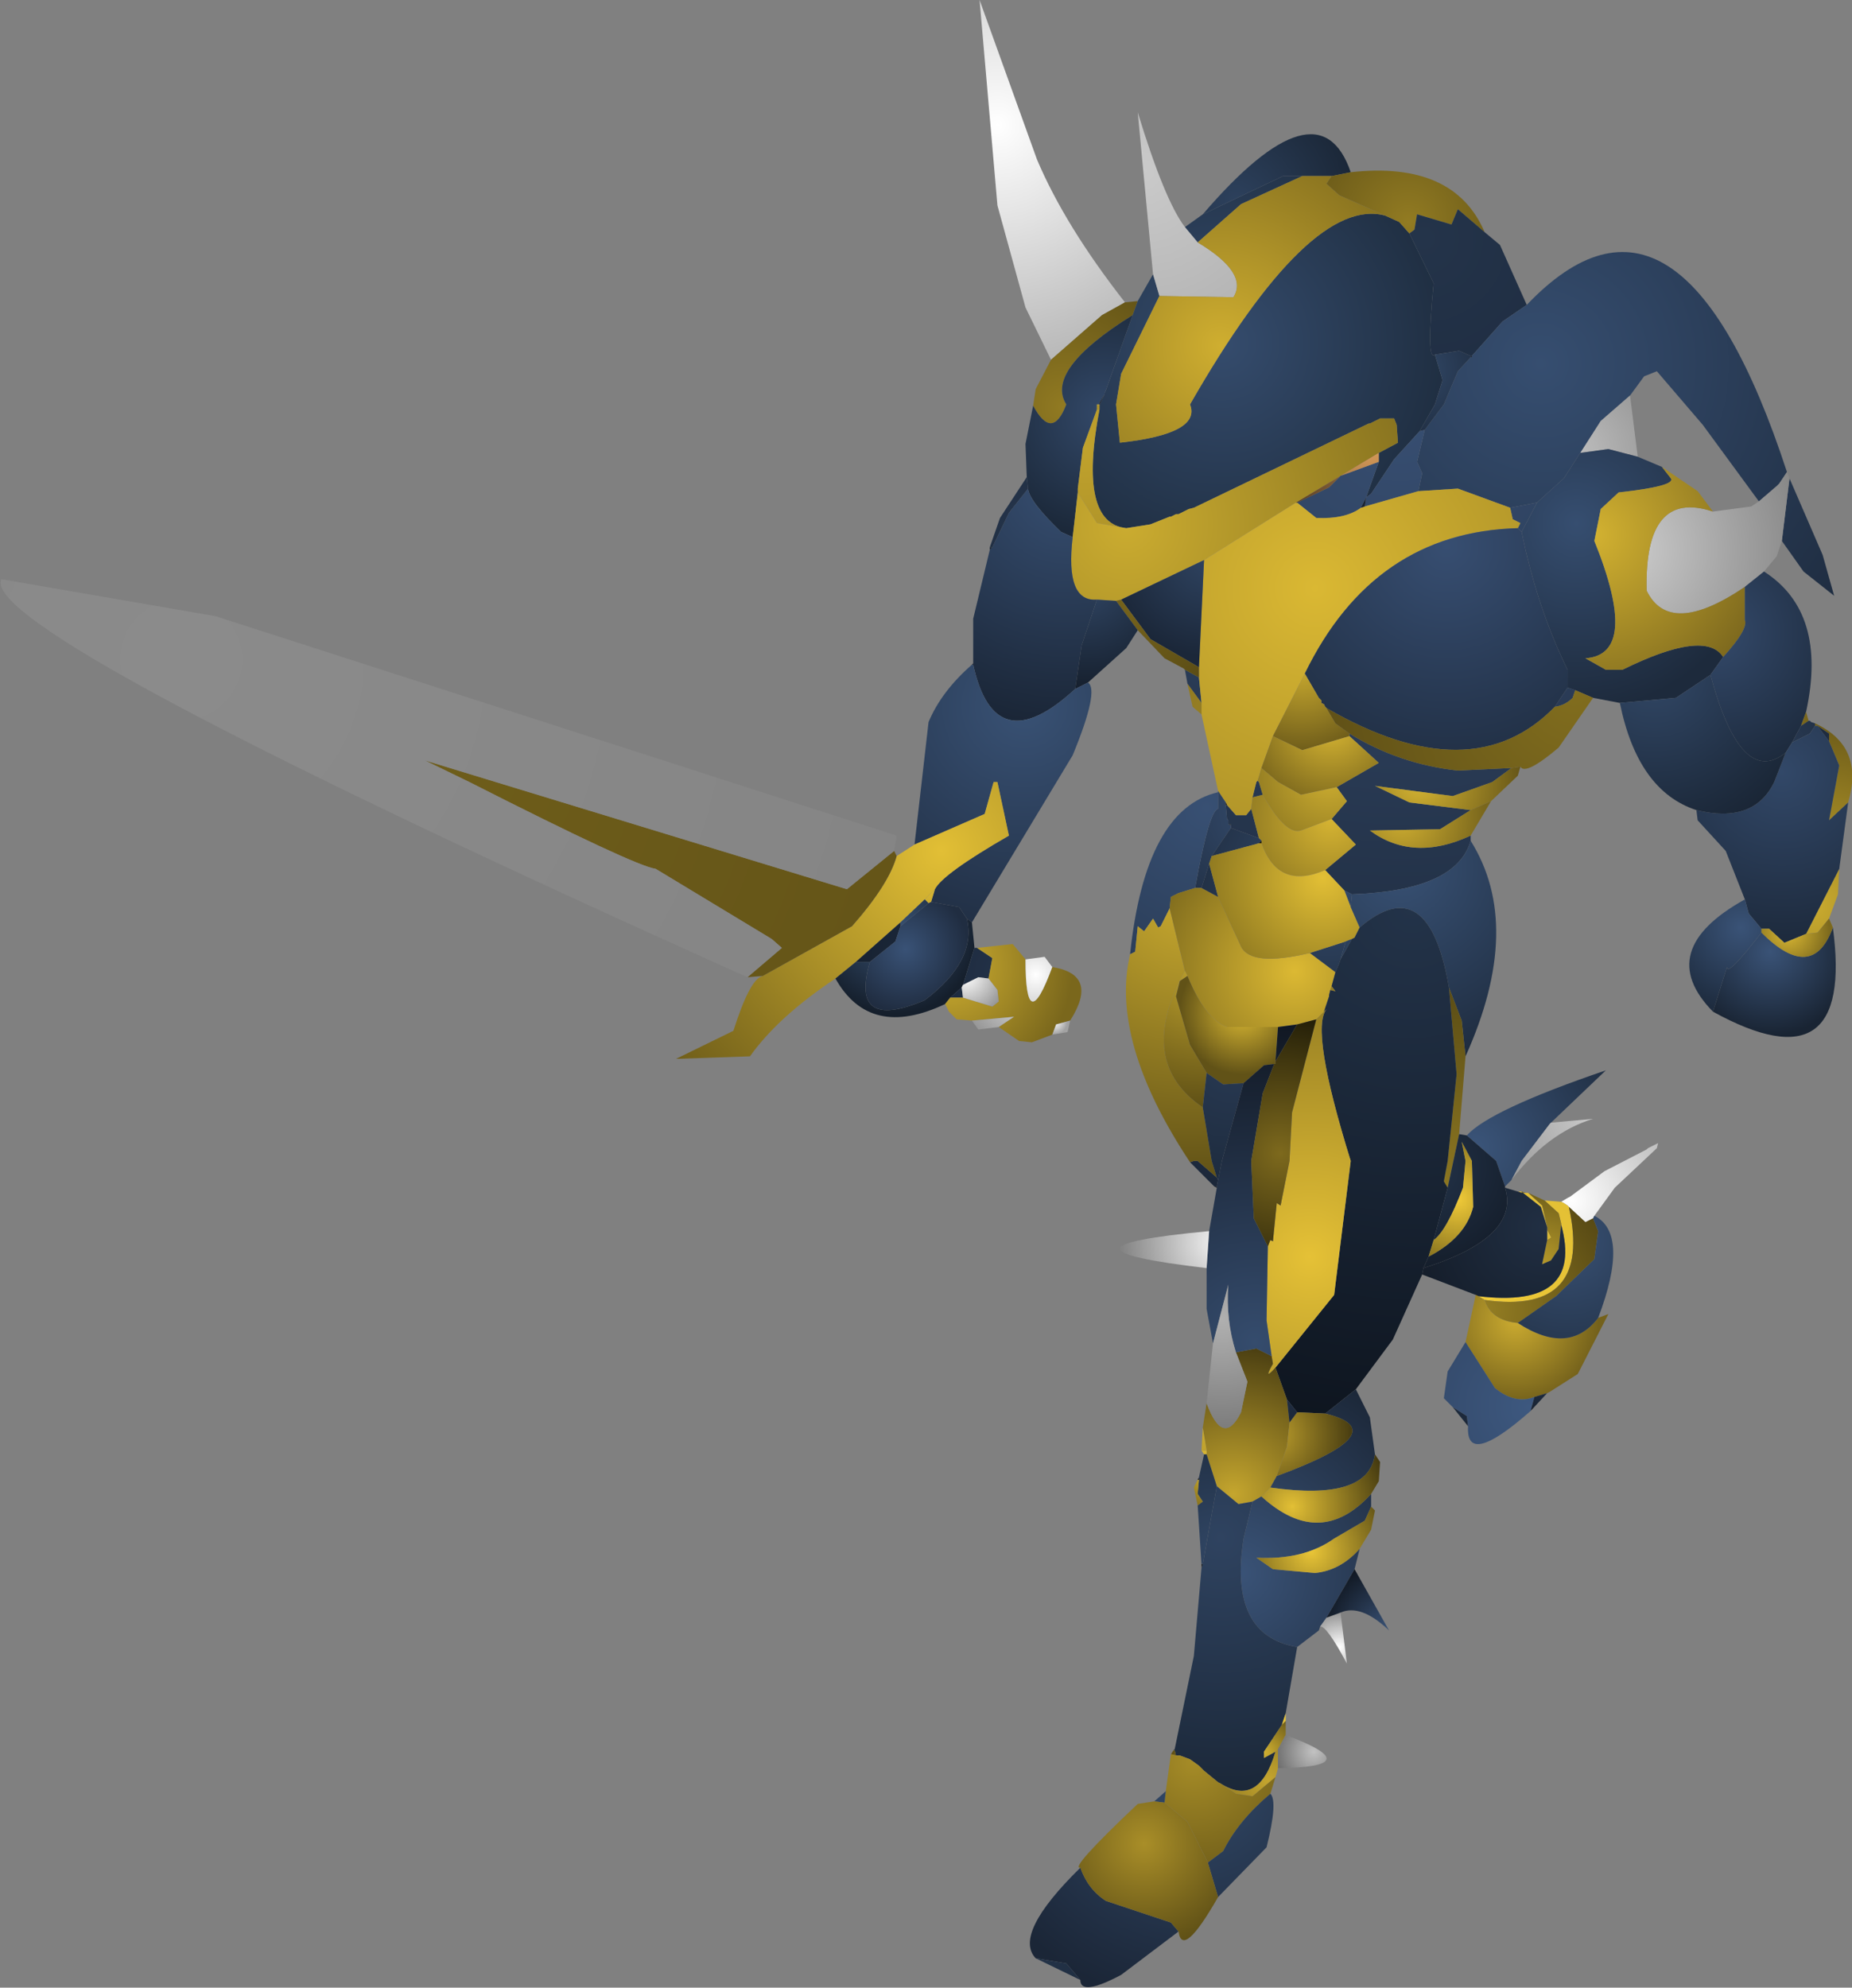 <?xml version="1.0" encoding="UTF-8" standalone="no"?>
<svg xmlns:ffdec="https://www.free-decompiler.com/flash" xmlns:xlink="http://www.w3.org/1999/xlink" ffdec:objectType="shape" height="77.9px" width="72.6px" xmlns="http://www.w3.org/2000/svg">
  <rect width="100%" height="100%" fill="#808080" stroke="none"/>
  <g transform="matrix(1.0, 0.0, 0.0, 1.0, 51.4, 60.8)">
    <path d="M-10.2 -46.7 L-11.2 -48.75 -12.3 -52.75 -13.0 -60.8 -10.75 -54.55 Q-9.65 -51.95 -7.3 -48.95 L-8.2 -48.45 -10.2 -46.7" fill="url(#gradient0)" fill-rule="evenodd" stroke="none"/>
    <path d="M-10.9 -44.9 L-10.8 -45.55 -10.2 -46.7 -8.2 -48.45 -7.3 -48.95 -6.8 -49.0 -7.0 -48.45 Q-10.45 -46.3 -9.6 -44.95 -10.15 -43.5 -10.9 -44.9" fill="url(#gradient1)" fill-rule="evenodd" stroke="none"/>
    <path d="M-6.2 -50.05 L-5.95 -49.2 -7.45 -46.15 -7.65 -44.95 -7.5 -43.45 Q-4.3 -43.8 -4.75 -44.95 -0.05 -53.15 2.9 -52.35 L3.45 -52.1 3.85 -51.65 4.8 -49.7 Q4.5 -46.6 4.85 -46.9 L5.15 -45.9 4.85 -44.95 4.25 -43.9 3.25 -42.8 2.35 -41.45 2.15 -41.3 2.65 -42.7 2.65 -43.05 3.4 -43.45 3.35 -44.15 3.25 -44.4 2.7 -44.4 2.3 -44.2 2.25 -44.2 -4.6 -40.9 -4.8 -40.85 -5.2 -40.65 -5.3 -40.65 -5.5 -40.55 -5.55 -40.55 -6.3 -40.25 -7.25 -40.1 Q-9.15 -40.3 -8.3 -44.75 L-8.3 -44.9 -8.1 -45.35 -8.1 -45.4 -8.05 -45.5 -7.0 -48.45 -6.8 -49.0 -6.2 -50.05 M-4.45 -51.3 L-4.95 -51.9 -4.25 -52.4 -1.1 -53.9 -0.35 -53.9 -2.75 -52.8 -4.45 -51.3" fill="url(#gradient2)" fill-rule="evenodd" stroke="none"/>
    <path d="M-6.2 -50.05 L-6.8 -56.4 Q-5.75 -52.95 -4.95 -51.9 L-4.45 -51.3 Q-2.45 -50.1 -3.05 -49.15 L-5.95 -49.2 -6.2 -50.05" fill="url(#gradient3)" fill-rule="evenodd" stroke="none"/>
    <path d="M-4.25 -52.4 Q0.3 -57.7 1.55 -54.05 L0.8 -53.9 -0.35 -53.9 -1.1 -53.9 -4.25 -52.4" fill="url(#gradient4)" fill-rule="evenodd" stroke="none"/>
    <path d="M-5.95 -49.2 L-3.05 -49.15 Q-2.45 -50.1 -4.45 -51.3 L-2.75 -52.8 -0.35 -53.9 0.8 -53.9 0.6 -53.6 1.1 -53.15 2.9 -52.35 Q-0.05 -53.15 -4.75 -44.95 -4.3 -43.8 -7.5 -43.45 L-7.65 -44.95 -7.45 -46.15 -5.95 -49.2" fill="url(#gradient5)" fill-rule="evenodd" stroke="none"/>
    <path d="M1.55 -54.05 Q5.6 -54.5 6.8 -51.7 L5.75 -52.6 5.5 -52.0 4.15 -52.4 4.05 -51.8 3.85 -51.65 3.45 -52.1 2.9 -52.35 1.1 -53.15 0.6 -53.6 0.8 -53.9 1.55 -54.05" fill="url(#gradient6)" fill-rule="evenodd" stroke="none"/>
    <path d="M6.8 -51.7 L7.4 -51.2 8.45 -48.85 7.5 -48.2 6.3 -46.85 6.25 -46.85 5.8 -47.05 4.85 -46.9 Q4.5 -46.6 4.8 -49.7 L3.85 -51.65 4.05 -51.8 4.15 -52.4 5.5 -52.0 5.75 -52.6 6.8 -51.7" fill="url(#gradient7)" fill-rule="evenodd" stroke="none"/>
    <path d="M8.45 -48.85 Q14.45 -55.15 18.65 -42.3 L18.35 -41.85 18.25 -41.75 17.55 -41.15 15.35 -44.15 13.55 -46.25 13.05 -46.05 12.5 -45.3 11.35 -44.3 10.55 -43.05 9.9 -42.05 8.85 -41.1 7.8 -40.9 5.75 -41.65 4.2 -41.55 4.35 -42.25 4.15 -42.7 4.45 -43.95 5.2 -44.95 5.75 -46.25 6.25 -46.8 6.3 -46.8 6.3 -46.85 7.5 -48.2 8.45 -48.85 M18.75 -42.05 L20.05 -39.05 20.5 -37.45 19.3 -38.4 18.45 -39.6 18.75 -42.05" fill="url(#gradient8)" fill-rule="evenodd" stroke="none"/>
    <path d="M18.65 -42.3 L18.75 -42.05 18.45 -39.6 18.25 -39.0 17.75 -38.4 17.0 -37.8 Q14.05 -35.8 13.15 -37.65 13.05 -41.65 15.75 -40.75 L17.25 -40.95 17.55 -41.15 18.25 -41.75 18.35 -41.85 18.65 -42.3" fill="url(#gradient9)" fill-rule="evenodd" stroke="none"/>
    <path d="M12.8 -42.9 L11.65 -43.2 10.55 -43.05 11.35 -44.3 12.5 -45.3 12.8 -42.9" fill="url(#gradient10)" fill-rule="evenodd" stroke="none"/>
    <path d="M12.1 -33.25 L11.05 -33.45 10.35 -33.75 10.05 -33.85 10.05 -34.55 Q8.85 -37.0 8.25 -39.95 L8.85 -41.1 9.9 -42.05 10.55 -43.05 11.65 -43.2 12.8 -42.9 13.75 -42.5 14.1 -42.05 Q14.3 -41.75 12.05 -41.5 L11.35 -40.85 11.1 -39.6 Q12.9 -35.15 10.75 -35.0 L11.55 -34.55 12.2 -34.55 Q15.45 -36.15 16.15 -35.05 L15.65 -34.35 14.3 -33.45 12.1 -33.25" fill="url(#gradient11)" fill-rule="evenodd" stroke="none"/>
    <path d="M4.85 -46.9 L5.8 -47.05 6.25 -46.85 6.25 -46.8 5.75 -46.25 5.2 -44.95 4.45 -43.95 4.25 -43.9 4.85 -44.95 5.15 -45.9 4.85 -46.9" fill="url(#gradient12)" fill-rule="evenodd" stroke="none"/>
    <path d="M6.25 -46.85 L6.3 -46.85 6.3 -46.8 6.25 -46.8 6.25 -46.85" fill="url(#gradient13)" fill-rule="evenodd" stroke="none"/>
    <path d="M-11.15 -42.1 L-11.2 -43.4 -10.9 -44.9 Q-10.15 -43.5 -9.6 -44.95 -10.45 -46.3 -7.0 -48.45 L-8.05 -45.5 -8.1 -45.4 -8.1 -45.35 -8.25 -45.1 -8.3 -45.0 -8.3 -44.95 -8.4 -44.95 -8.4 -44.9 -8.4 -44.75 -8.95 -43.25 -9.15 -41.65 -9.15 -41.5 -9.35 -39.75 -9.8 -39.95 Q-11.05 -41.15 -11.1 -41.65 L-11.15 -42.1" fill="url(#gradient14)" fill-rule="evenodd" stroke="none"/>
    <path d="M-8.3 -44.9 L-8.3 -44.95 -8.3 -45.0 -8.25 -45.1 -8.1 -45.35 -8.3 -44.9" fill="url(#gradient15)" fill-rule="evenodd" stroke="none"/>
    <path d="M-7.25 -40.1 L-8.4 -40.3 -9.15 -41.5 -9.15 -41.65 -8.95 -43.25 -8.4 -44.75 -8.3 -44.75 Q-9.15 -40.3 -7.25 -40.1 M-8.3 -44.9 L-8.4 -44.9 -8.4 -44.95 -8.3 -44.95 -8.3 -44.9" fill="url(#gradient16)" fill-rule="evenodd" stroke="none"/>
    <path d="M-8.4 -44.9 L-8.3 -44.9 -8.3 -44.75 -8.4 -44.75 -8.4 -44.9" fill="url(#gradient17)" fill-rule="evenodd" stroke="none"/>
    <path d="M-7.25 -40.1 L-6.3 -40.25 -5.55 -40.55 -5.5 -40.55 -5.3 -40.65 -5.2 -40.65 -4.8 -40.85 -4.6 -40.9 2.25 -44.2 2.3 -44.2 2.7 -44.4 3.25 -44.4 3.35 -44.15 3.4 -43.45 2.65 -43.05 1.15 -42.15 -0.6 -41.1 -4.2 -38.85 -7.45 -37.3 -7.65 -37.25 -8.4 -37.3 Q-9.65 -37.2 -9.35 -39.75 L-9.15 -41.5 -8.4 -40.3 -7.25 -40.1" fill="url(#gradient18)" fill-rule="evenodd" stroke="none"/>
    <path d="M-13.25 -34.8 L-13.25 -36.55 -12.6 -39.25 -12.5 -39.35 -11.85 -40.7 -11.1 -41.65 Q-11.05 -41.15 -9.8 -39.95 L-9.35 -39.75 Q-9.65 -37.2 -8.4 -37.3 L-9.0 -35.5 -9.25 -33.8 Q-12.4 -30.9 -13.25 -34.75 L-13.25 -34.8" fill="url(#gradient19)" fill-rule="evenodd" stroke="none"/>
    <path d="M-12.6 -39.35 L-12.2 -40.5 -11.15 -42.1 -11.1 -41.65 -11.85 -40.7 -12.5 -39.35 -12.6 -39.35" fill="url(#gradient20)" fill-rule="evenodd" stroke="none"/>
    <path d="M6.25 -28.05 L6.25 -27.85 Q5.7 -25.9 1.6 -25.75 L1.3 -25.9 0.55 -26.7 1.75 -27.7 0.8 -28.7 1.4 -29.4 1.0 -29.95 2.65 -30.9 1.5 -31.95 1.5 -32.05 Q3.45 -30.85 5.75 -30.6 L7.85 -30.7 7.1 -30.15 5.55 -29.6 2.5 -30.0 3.85 -29.35 6.25 -29.05 5.05 -28.3 2.3 -28.25 Q4.0 -27.0 6.25 -28.05 M-4.85 -34.0 L-4.95 -34.55 -4.4 -34.25 -4.3 -33.25 -4.85 -34.0 M8.85 -41.1 L8.25 -39.95 8.1 -40.1 8.2 -40.3 7.9 -40.45 7.8 -40.9 8.85 -41.1 M10.05 -33.85 L10.35 -33.75 10.25 -33.45 Q9.95 -33.15 9.55 -33.1 L10.05 -33.85 M4.45 -43.95 L4.15 -42.7 4.35 -42.25 4.2 -41.55 2.1 -40.95 2.15 -41.3 1.95 -40.9 Q1.35 -40.45 0.2 -40.5 L-0.55 -41.1 0.7 -41.7 1.15 -42.15 2.65 -42.7 2.15 -41.3 2.35 -41.45 3.25 -42.8 4.25 -43.9 4.45 -43.95 M-3.35 -29.25 L-3.3 -29.25 -2.95 -28.85 -2.55 -28.85 -2.35 -29.1 -2.05 -27.95 -3.15 -28.35 -3.15 -28.45 -3.15 -28.5 -3.25 -28.5 -3.25 -28.65 -3.3 -28.7 -3.35 -29.25 M-2.1 -30.2 L-2.05 -30.15 -1.9 -29.65 -2.3 -29.55 -2.15 -30.15 -2.1 -30.2" fill="url(#gradient21)" fill-rule="evenodd" stroke="none"/>
    <path d="M1.15 -42.15 L2.65 -43.05 2.65 -42.7 1.15 -42.15" fill="url(#gradient22)" fill-rule="evenodd" stroke="none"/>
    <path d="M-3.65 -29.8 L-4.3 -32.8 -4.3 -33.25 -4.4 -34.25 -4.4 -34.65 -4.2 -38.85 -0.6 -41.1 -0.55 -41.1 0.2 -40.5 Q1.35 -40.45 1.95 -40.9 L2.1 -40.95 4.2 -41.55 5.75 -41.65 7.8 -40.9 7.9 -40.45 8.2 -40.3 8.1 -40.1 Q2.45 -39.95 -0.25 -34.4 L-1.5 -31.95 -1.95 -30.7 -2.1 -30.2 -2.15 -30.15 -2.3 -29.55 -2.35 -29.1 -2.55 -28.85 -2.95 -28.85 -3.3 -29.25 -3.35 -29.35 -3.65 -29.8" fill="url(#gradient23)" fill-rule="evenodd" stroke="none"/>
    <path d="M13.75 -42.5 L15.15 -41.55 15.75 -40.75 Q13.05 -41.65 13.15 -37.65 14.05 -35.8 17.0 -37.8 L17.0 -36.5 Q17.15 -36.15 16.15 -35.05 15.45 -36.15 12.2 -34.55 L11.55 -34.55 10.75 -35.0 Q12.9 -35.15 11.1 -39.6 L11.35 -40.85 12.05 -41.5 Q14.3 -41.75 14.1 -42.05 L13.75 -42.5" fill="url(#gradient24)" fill-rule="evenodd" stroke="none"/>
    <path d="M17.75 -38.4 Q20.25 -36.8 19.4 -32.9 L19.2 -32.35 18.85 -31.7 18.6 -31.3 Q16.85 -29.9 15.65 -34.35 L16.15 -35.05 Q17.15 -36.15 17.0 -36.5 L17.0 -37.8 17.75 -38.4" fill="url(#gradient25)" fill-rule="evenodd" stroke="none"/>
    <path d="M-0.6 -41.1 L1.15 -42.15 0.7 -41.7 -0.55 -41.1 -0.6 -41.1" fill="url(#gradient26)" fill-rule="evenodd" stroke="none"/>
    <path d="M-7.45 -37.3 L-4.2 -38.85 -4.4 -34.65 -6.3 -35.75 -7.45 -37.3" fill="url(#gradient27)" fill-rule="evenodd" stroke="none"/>
    <path d="M-4.95 -34.55 L-5.0 -34.6 -5.75 -35.0 -6.8 -36.1 -7.65 -37.25 -7.45 -37.3 -6.3 -35.75 -4.4 -34.65 -4.4 -34.25 -4.95 -34.55" fill="url(#gradient28)" fill-rule="evenodd" stroke="none"/>
    <path d="M-6.8 -36.1 L-7.25 -35.4 -8.75 -34.05 -9.25 -33.8 -9.0 -35.5 -8.4 -37.3 -7.65 -37.25 -6.8 -36.1" fill="url(#gradient29)" fill-rule="evenodd" stroke="none"/>
    <path d="M-13.3 -34.75 L-13.25 -34.8 -13.25 -34.75 -13.3 -34.75 M-12.6 -39.25 L-12.6 -39.35 -12.5 -39.35 -12.6 -39.25" fill="url(#gradient30)" fill-rule="evenodd" stroke="none"/>
    <path d="M1.95 -40.9 L2.15 -41.3 2.1 -40.95 1.95 -40.9" fill="url(#gradient31)" fill-rule="evenodd" stroke="none"/>
    <path d="M8.25 -39.95 Q8.85 -37.0 10.05 -34.55 L10.05 -33.85 9.55 -33.1 Q6.3 -29.75 0.6 -33.05 L0.55 -33.1 0.5 -33.2 0.4 -33.25 0.4 -33.35 0.3 -33.45 -0.25 -34.4 Q2.45 -39.95 8.1 -40.1 L8.25 -39.95" fill="url(#gradient32)" fill-rule="evenodd" stroke="none"/>
    <path d="M-1.5 -31.95 L-0.25 -34.4 0.3 -33.45 0.4 -33.35 0.4 -33.25 0.5 -33.2 0.55 -33.1 0.6 -33.05 0.95 -32.45 1.5 -32.05 1.5 -31.95 -0.35 -31.4 -1.5 -31.95" fill="url(#gradient33)" fill-rule="evenodd" stroke="none"/>
    <path d="M1.0 -29.95 L-0.4 -29.65 -1.3 -30.15 -1.95 -30.7 -1.5 -31.95 -0.35 -31.4 1.5 -31.95 2.65 -30.9 1.0 -29.95" fill="url(#gradient34)" fill-rule="evenodd" stroke="none"/>
    <path d="M-2.1 -30.2 L-1.95 -30.7 -1.3 -30.15 -0.4 -29.65 1.0 -29.95 1.4 -29.4 0.8 -28.7 -0.4 -28.25 Q-1.0 -28.05 -1.9 -29.65 L-2.05 -30.15 -2.1 -30.2" fill="url(#gradient35)" fill-rule="evenodd" stroke="none"/>
    <path d="M-2.05 -27.95 L-2.35 -29.1 -2.3 -29.55 -1.9 -29.65 Q-1.0 -28.05 -0.4 -28.25 L0.8 -28.7 1.75 -27.7 0.55 -26.7 Q-1.3 -25.9 -1.95 -27.75 L-1.95 -27.85 -2.05 -27.95" fill="url(#gradient36)" fill-rule="evenodd" stroke="none"/>
    <path d="M11.05 -33.45 L9.7 -31.5 Q8.4 -30.4 8.2 -30.75 L7.85 -30.7 5.75 -30.6 Q3.45 -30.85 1.5 -32.05 L0.95 -32.45 0.6 -33.05 Q6.3 -29.75 9.55 -33.1 9.95 -33.15 10.25 -33.45 L10.35 -33.75 11.05 -33.45" fill="url(#gradient37)" fill-rule="evenodd" stroke="none"/>
    <path d="M-8.75 -34.05 Q-8.3 -33.75 -9.35 -31.2 L-13.3 -24.65 -13.5 -24.8 -13.8 -25.25 -14.9 -25.45 -14.75 -25.95 Q-14.45 -26.55 -11.85 -28.05 L-12.3 -30.15 -12.45 -30.15 -12.8 -28.9 -15.55 -27.7 -15.0 -32.5 Q-14.5 -33.7 -13.3 -34.75 L-13.25 -34.75 Q-12.4 -30.9 -9.25 -33.8 L-8.75 -34.05" fill="url(#gradient38)" fill-rule="evenodd" stroke="none"/>
    <path d="M-18.65 -22.45 Q-20.9 -20.95 -22.0 -19.4 L-24.9 -19.3 -22.65 -20.4 Q-22.0 -22.45 -21.5 -22.55 L-18.0 -24.5 Q-16.55 -26.15 -16.25 -27.25 L-15.55 -27.7 -12.8 -28.9 -12.45 -30.15 -12.3 -30.15 -11.85 -28.05 Q-14.45 -26.55 -14.75 -25.95 L-15.15 -25.55 -16.1 -24.65 -17.85 -23.1 -18.65 -22.45" fill="url(#gradient39)" fill-rule="evenodd" stroke="none"/>
    <path d="M-15.0 -25.4 L-15.15 -25.55 -14.75 -25.95 -14.9 -25.45 -15.0 -25.4" fill="url(#gradient40)" fill-rule="evenodd" stroke="none"/>
    <path d="M-13.3 -24.65 L-13.2 -23.65 -13.65 -22.2 -13.7 -22.1 -14.15 -21.7 -14.35 -21.45 Q-17.3 -20.05 -18.65 -22.45 L-17.85 -23.1 -17.3 -23.1 Q-18.1 -20.35 -15.15 -21.6 -13.1 -23.15 -13.5 -24.8 L-13.3 -24.65 M-15.15 -25.55 L-15.0 -25.4 -16.1 -24.5 -16.1 -24.65 -15.15 -25.55" fill="url(#gradient41)" fill-rule="evenodd" stroke="none"/>
    <path d="M-13.2 -23.65 L-13.1 -23.65 -12.5 -23.25 -12.65 -22.45 -13.05 -22.5 -13.65 -22.2 -13.2 -23.65 M-13.7 -22.1 L-13.65 -21.7 -14.15 -21.7 -13.7 -22.1 M-16.1 -24.65 L-16.1 -24.5 -16.3 -23.9 -17.3 -23.1 -17.85 -23.1 -16.1 -24.65" fill="url(#gradient42)" fill-rule="evenodd" stroke="none"/>
    <path d="M-16.1 -24.5 L-15.0 -25.4 -14.9 -25.45 -13.8 -25.25 -13.5 -24.8 Q-13.1 -23.15 -15.15 -21.6 -18.1 -20.35 -17.3 -23.1 L-16.3 -23.9 -16.1 -24.5" fill="url(#gradient43)" fill-rule="evenodd" stroke="none"/>
    <path d="M19.4 -32.9 L19.5 -32.55 19.2 -32.35 19.4 -32.9" fill="url(#gradient44)" fill-rule="evenodd" stroke="none"/>
    <path d="M19.5 -32.55 L19.55 -32.55 19.6 -32.5 19.75 -32.45 19.75 -32.35 19.55 -32.05 18.85 -31.7 19.2 -32.35 19.5 -32.55" fill="url(#gradient45)" fill-rule="evenodd" stroke="none"/>
    <path d="M19.75 -32.45 Q21.7 -31.55 21.05 -29.35 L20.3 -28.65 20.7 -30.8 20.3 -31.75 20.3 -32.05 19.85 -32.35 19.75 -32.35 19.75 -32.45 M20.7 -26.75 L20.65 -25.75 20.3 -24.8 19.85 -24.25 19.4 -24.2 20.7 -26.75" fill="url(#gradient46)" fill-rule="evenodd" stroke="none"/>
    <path d="M21.05 -29.35 L20.7 -26.75 19.4 -24.2 18.55 -23.85 17.95 -24.4 17.65 -24.4 17.15 -25.0 17.0 -25.55 16.25 -27.45 15.15 -28.65 15.1 -29.05 Q17.35 -28.5 18.15 -30.15 L18.6 -31.3 18.85 -31.7 19.55 -32.05 19.75 -32.35 19.85 -32.35 20.3 -31.75 20.7 -30.8 20.3 -28.65 21.05 -29.35" fill="url(#gradient47)" fill-rule="evenodd" stroke="none"/>
    <path d="M-4.3 -32.8 L-4.65 -33.1 -4.85 -34.0 -4.3 -33.25 -4.3 -32.8" fill="url(#gradient48)" fill-rule="evenodd" stroke="none"/>
    <path d="M15.1 -29.05 Q12.8 -29.8 12.1 -33.25 L14.3 -33.45 15.65 -34.35 Q16.85 -29.9 18.6 -31.3 L18.15 -30.15 Q17.35 -28.5 15.1 -29.05" fill="url(#gradient49)" fill-rule="evenodd" stroke="none"/>
    <path d="M8.2 -30.75 L8.1 -30.4 7.05 -29.4 6.25 -29.05 3.85 -29.35 2.5 -30.0 5.55 -29.6 7.1 -30.15 7.85 -30.7 8.2 -30.75" fill="url(#gradient50)" fill-rule="evenodd" stroke="none"/>
    <path d="M19.85 -32.35 L20.3 -32.05 20.3 -31.75 19.85 -32.35" fill="url(#gradient51)" fill-rule="evenodd" stroke="none"/>
    <path d="M-21.5 -22.55 L-22.1 -22.5 -20.75 -23.65 -21.15 -24.0 -25.7 -26.75 Q-26.5 -26.85 -33.0 -30.15 L-34.75 -31.0 -18.2 -25.95 -16.35 -27.45 -16.25 -27.25 Q-16.55 -26.15 -18.0 -24.5 L-21.5 -22.55" fill="url(#gradient52)" fill-rule="evenodd" stroke="none"/>
    <path d="M-22.1 -22.5 Q-52.3 -36.05 -51.35 -38.1 L-42.95 -36.65 -16.25 -28.05 -16.35 -27.45 -18.2 -25.95 -34.75 -31.0 -33.0 -30.15 Q-26.5 -26.85 -25.7 -26.75 L-21.15 -24.0 -20.75 -23.65 -22.1 -22.5" fill="url(#gradient53)" fill-rule="evenodd" stroke="none"/>
    <path d="M7.05 -29.4 L6.25 -28.05 Q4.0 -27.0 2.3 -28.25 L5.05 -28.3 6.25 -29.05 7.05 -29.4" fill="url(#gradient54)" fill-rule="evenodd" stroke="none"/>
    <path d="M-3.65 -29.75 L-3.65 -29.8 -3.35 -29.35 -3.35 -29.25 -3.3 -28.7 -3.25 -28.65 -3.25 -28.5 -3.15 -28.45 -3.15 -28.35 -3.9 -27.25 -4.0 -26.95 -4.3 -26.0 -4.55 -26.0 Q-4.0 -29.05 -3.65 -29.1 L-3.65 -29.75" fill="url(#gradient55)" fill-rule="evenodd" stroke="none"/>
    <path d="M-3.8 -14.3 L-4.75 -15.25 -4.6 -15.3 -4.45 -15.3 -3.7 -14.65 -3.65 -14.55 -3.7 -14.3 -3.8 -14.3 M-7.1 -23.4 Q-6.5 -29.1 -3.65 -29.75 L-3.65 -29.1 Q-4.0 -29.05 -4.55 -26.0 L-5.2 -25.8 -5.5 -25.65 -5.55 -25.2 -5.9 -24.5 -6.0 -24.45 -6.2 -24.8 -6.55 -24.3 -6.8 -24.5 -6.9 -23.5 -7.1 -23.4" fill="url(#gradient56)" fill-rule="evenodd" stroke="none"/>
    <path d="M-4.75 -15.25 Q-7.9 -20.0 -7.1 -23.4 L-6.9 -23.5 -6.8 -24.5 -6.55 -24.3 -6.2 -24.8 -6.0 -24.45 -5.9 -24.5 -5.55 -25.2 -4.95 -22.75 Q-6.9 -19.2 -4.25 -17.4 L-3.9 -15.3 -3.7 -14.65 -4.45 -15.3 -4.6 -15.3 -4.75 -15.25" fill="url(#gradient57)" fill-rule="evenodd" stroke="none"/>
    <path d="M-3.65 -25.65 L-2.75 -23.7 Q-2.35 -22.9 -0.05 -23.45 L0.95 -22.7 0.8 -22.15 0.75 -22.0 0.7 -21.8 0.7 -21.75 0.5 -21.15 0.2 -20.85 -0.55 -20.65 -1.3 -20.55 -3.3 -20.55 Q-4.15 -20.85 -4.85 -22.55 L-4.95 -22.75 -5.55 -25.2 -5.5 -25.65 -5.2 -25.8 -4.55 -26.0 -4.3 -26.0 -3.65 -25.65" fill="url(#gradient58)" fill-rule="evenodd" stroke="none"/>
    <path d="M-3.15 -28.35 L-2.05 -27.95 -1.95 -27.85 -2.05 -27.75 -3.9 -27.25 -3.15 -28.35 M1.3 -25.9 L1.6 -25.75 1.55 -25.25 1.3 -25.9 M-4.0 -26.95 L-3.65 -25.65 -4.3 -26.0 -4.0 -26.95 M-0.05 -23.45 L1.35 -23.9 1.15 -23.2 1.1 -23.05 0.95 -22.7 -0.05 -23.45" fill="url(#gradient59)" fill-rule="evenodd" stroke="none"/>
    <path d="M1.3 -25.9 L1.55 -25.25 1.9 -24.45 1.7 -24.05 1.6 -24.0 1.35 -23.9 -0.05 -23.45 Q-2.35 -22.9 -2.75 -23.7 L-3.65 -25.65 -4.0 -26.95 -3.9 -27.25 -2.05 -27.75 -1.95 -27.75 Q-1.3 -25.9 0.55 -26.7 L1.3 -25.9" fill="url(#gradient60)" fill-rule="evenodd" stroke="none"/>
    <path d="M-1.95 -27.75 L-2.05 -27.75 -1.95 -27.85 -1.95 -27.75" fill="url(#gradient61)" fill-rule="evenodd" stroke="none"/>
    <path d="M-3.3 -29.25 L-3.35 -29.25 -3.35 -29.35 -3.3 -29.25" fill="url(#gradient62)" fill-rule="evenodd" stroke="none"/>
    <path d="M-3.25 -28.5 L-3.15 -28.5 -3.15 -28.45 -3.25 -28.5" fill="url(#gradient63)" fill-rule="evenodd" stroke="none"/>
    <path d="M6.25 -27.85 Q8.35 -24.5 6.05 -19.4 L5.9 -20.8 5.4 -22.1 Q4.6 -26.75 1.9 -24.45 L1.55 -25.25 1.6 -25.75 Q5.7 -25.9 6.25 -27.85 M1.35 -23.9 L1.6 -24.0 1.15 -23.2 1.35 -23.9" fill="url(#gradient64)" fill-rule="evenodd" stroke="none"/>
    <path d="M15.75 -21.15 Q13.4 -23.55 17.0 -25.55 L17.15 -25.0 17.65 -24.4 17.65 -24.25 Q16.3 -22.5 16.3 -22.9 L15.75 -21.15" fill="url(#gradient65)" fill-rule="evenodd" stroke="none"/>
    <path d="M20.45 -24.45 Q21.3 -18.1 15.75 -21.15 L16.3 -22.9 Q16.3 -22.5 17.65 -24.25 19.65 -22.25 20.45 -24.45" fill="url(#gradient66)" fill-rule="evenodd" stroke="none"/>
    <path d="M20.3 -24.8 L20.45 -24.45 Q19.65 -22.25 17.65 -24.25 L17.65 -24.4 17.95 -24.4 18.55 -23.85 19.4 -24.2 19.85 -24.25 20.3 -24.8" fill="url(#gradient67)" fill-rule="evenodd" stroke="none"/>
    <path d="M6.05 -19.4 L5.8 -16.35 5.35 -14.25 5.2 -14.5 5.35 -15.3 5.7 -18.7 5.4 -22.1 5.9 -20.8 6.05 -19.4" fill="url(#gradient68)" fill-rule="evenodd" stroke="none"/>
    <path d="M4.35 -10.85 L3.2 -8.3 1.75 -6.35 0.55 -5.4 -0.55 -5.45 -0.95 -5.95 -1.4 -7.2 0.9 -10.05 1.55 -15.3 Q-0.05 -20.45 0.6 -21.25 L0.5 -21.15 0.7 -21.75 0.7 -21.8 0.75 -22.0 0.95 -21.95 0.8 -22.15 0.95 -22.7 1.1 -23.05 1.15 -23.2 1.6 -24.0 1.7 -24.05 1.9 -24.45 Q4.6 -26.75 5.4 -22.1 L5.7 -18.7 5.35 -15.3 5.2 -14.5 5.35 -14.25 4.8 -12.2 4.6 -11.55 4.4 -11.1 4.35 -10.85" fill="url(#gradient69)" fill-rule="evenodd" stroke="none"/>
    <path d="M-13.1 -23.65 L-11.7 -23.8 -11.2 -23.2 Q-11.2 -20.05 -10.15 -22.9 -8.3 -22.6 -9.45 -20.8 L-10.0 -20.65 -10.15 -20.25 -10.95 -19.95 -11.45 -20.0 -12.25 -20.55 -11.65 -20.95 -13.3 -20.8 -13.9 -20.85 -14.2 -21.15 -14.35 -21.45 -14.15 -21.7 -13.65 -21.7 -12.5 -21.35 -12.25 -21.55 -12.3 -22.0 -12.65 -22.45 -12.5 -23.25 -13.1 -23.65" fill="url(#gradient70)" fill-rule="evenodd" stroke="none"/>
    <path d="M-12.65 -22.45 L-12.3 -22.0 -12.25 -21.55 -12.5 -21.35 -13.65 -21.7 -13.7 -22.1 -13.65 -22.2 -13.05 -22.5 -12.65 -22.45" fill="url(#gradient71)" fill-rule="evenodd" stroke="none"/>
    <path d="M-11.2 -23.2 L-10.45 -23.3 -10.15 -22.9 Q-11.2 -20.05 -11.2 -23.2 M-12.25 -20.55 L-13.05 -20.45 -13.3 -20.8 -11.65 -20.95 -12.25 -20.55" fill="url(#gradient72)" fill-rule="evenodd" stroke="none"/>
    <path d="M-9.45 -20.8 L-9.55 -20.35 -10.15 -20.25 -10.0 -20.65 -9.45 -20.8" fill="url(#gradient73)" fill-rule="evenodd" stroke="none"/>
    <path d="M-4.95 -22.75 L-4.85 -22.55 -5.15 -22.35 -5.3 -21.75 -4.75 -19.85 -4.1 -18.75 -4.25 -17.4 Q-6.9 -19.2 -4.95 -22.75" fill="url(#gradient74)" fill-rule="evenodd" stroke="none"/>
    <path d="M-4.85 -22.55 Q-4.15 -20.85 -3.3 -20.55 L-1.3 -20.55 -1.4 -19.2 -1.4 -19.1 -1.45 -19.1 -1.85 -19.05 -2.65 -18.35 -3.45 -18.3 -4.1 -18.75 -4.75 -19.85 -5.3 -21.75 -5.15 -22.35 -4.85 -22.55" fill="url(#gradient75)" fill-rule="evenodd" stroke="none"/>
    <path d="M-4.1 -18.75 L-3.45 -18.3 -2.65 -18.35 -3.5 -15.3 -3.65 -14.55 -3.7 -14.65 -3.9 -15.3 -4.25 -17.4 -4.1 -18.75" fill="url(#gradient76)" fill-rule="evenodd" stroke="none"/>
    <path d="M0.2 -20.85 L0.5 -21.15 0.6 -21.25 Q-0.05 -20.45 1.55 -15.3 L0.9 -10.05 -1.4 -7.2 Q-1.9 -6.65 -1.5 -7.35 L-1.55 -7.65 -1.75 -9.05 -1.7 -11.95 -1.6 -12.2 -1.5 -12.15 -1.35 -13.65 -1.2 -13.55 -0.85 -15.3 -0.75 -17.2 0.2 -20.85 M0.75 -22.0 L0.8 -22.15 0.95 -21.95 0.75 -22.0" fill="url(#gradient77)" fill-rule="evenodd" stroke="none"/>
    <path d="M-4.25 -4.85 L-4.1 -5.8 Q-3.45 -4.05 -2.75 -5.45 L-2.5 -6.65 -2.95 -7.8 -2.15 -7.95 -1.55 -7.65 -1.5 -7.35 Q-1.9 -6.65 -1.4 -7.2 L-0.95 -5.95 -0.85 -5.05 -0.95 -4.1 -1.35 -2.95 -1.6 -2.5 -1.95 -2.15 -2.3 -1.95 -2.85 -1.85 -3.7 -2.55 -4.1 -3.8 -4.1 -3.95 -4.25 -4.85" fill="url(#gradient78)" fill-rule="evenodd" stroke="none"/>
    <path d="M-3.85 -8.15 L-4.1 -9.5 -4.1 -11.1 -4.0 -12.55 -3.7 -14.25 -3.7 -14.3 -3.65 -14.55 -3.5 -15.3 -2.65 -18.35 -1.85 -19.05 -1.45 -19.1 -1.9 -17.95 -2.35 -15.3 -2.25 -13.05 -1.7 -11.95 -1.75 -9.05 -1.55 -7.65 -2.15 -7.95 -2.95 -7.8 Q-3.35 -9.05 -3.25 -10.45 L-3.85 -8.15 M-1.3 -20.55 L-0.55 -20.65 -1.4 -19.2 -1.3 -20.55" fill="url(#gradient79)" fill-rule="evenodd" stroke="none"/>
    <path d="M-0.55 -20.65 L0.2 -20.85 -0.75 -17.2 -0.85 -15.3 -1.2 -13.55 -1.35 -13.65 -1.5 -12.15 -1.6 -12.2 -1.7 -11.95 -2.25 -13.05 -2.35 -15.3 -1.9 -17.95 -1.45 -19.1 -1.4 -19.1 -1.4 -19.2 -0.55 -20.65" fill="url(#gradient80)" fill-rule="evenodd" stroke="none"/>
    <path d="M6.1 -16.3 Q7.0 -17.3 11.55 -18.85 L9.4 -16.8 9.35 -16.75 8.25 -15.3 7.85 -14.55 7.6 -14.3 7.25 -15.3 6.1 -16.3" fill="url(#gradient81)" fill-rule="evenodd" stroke="none"/>
    <path d="M5.8 -16.35 L6.1 -16.3 7.25 -15.3 7.6 -14.3 7.6 -14.25 Q8.2 -12.3 4.4 -11.1 L4.6 -11.55 Q6.05 -12.3 6.35 -13.5 L6.3 -15.3 5.9 -16.05 6.05 -15.3 5.95 -14.25 Q5.3 -12.55 4.8 -12.2 L5.35 -14.25 5.8 -16.35" fill="url(#gradient82)" fill-rule="evenodd" stroke="none"/>
    <path d="M9.4 -16.8 L11.05 -16.95 Q9.25 -16.4 7.85 -14.55 L8.25 -15.3 9.35 -16.75 9.4 -16.8" fill="url(#gradient83)" fill-rule="evenodd" stroke="none"/>
    <path d="M4.8 -12.2 Q5.3 -12.55 5.95 -14.25 L6.05 -15.3 5.9 -16.05 6.3 -15.3 6.35 -13.5 Q6.05 -12.3 4.6 -11.55 L4.8 -12.2" fill="url(#gradient84)" fill-rule="evenodd" stroke="none"/>
    <path d="M9.8 -13.7 L10.05 -13.85 10.15 -13.9 11.5 -14.9 13.15 -15.75 13.2 -15.8 13.6 -16.0 13.55 -15.8 11.9 -14.25 11.1 -13.15 11.05 -13.05 10.75 -12.9 10.1 -13.5 10.05 -13.55 9.9 -13.65 9.8 -13.7" fill="url(#gradient85)" fill-rule="evenodd" stroke="none"/>
    <path d="M9.15 -13.75 L9.8 -13.7 9.9 -13.65 10.05 -13.55 10.1 -13.5 Q11.05 -9.25 6.8 -9.85 L6.55 -10.0 Q10.7 -9.5 9.8 -12.8 L9.8 -12.85 9.7 -13.25 9.15 -13.75" fill="url(#gradient86)" fill-rule="evenodd" stroke="none"/>
    <path d="M8.25 -14.1 L8.4 -14.05 8.3 -14.05 8.25 -14.05 8.25 -14.1 M8.5 -14.05 L9.15 -13.75 9.7 -13.25 9.8 -12.85 9.8 -12.8 9.7 -11.85 9.4 -11.4 9.05 -11.25 9.25 -12.2 9.4 -12.3 9.25 -12.6 9.25 -12.7 9.05 -13.55 8.5 -14.05" fill="url(#gradient87)" fill-rule="evenodd" stroke="none"/>
    <path d="M8.1 -14.1 L8.25 -14.1 8.25 -14.05 8.1 -14.1 M8.4 -14.05 L8.5 -14.05 9.05 -13.55 9.25 -12.7 9.0 -13.5 8.3 -14.05 8.4 -14.05 M9.25 -12.6 L9.4 -12.3 9.25 -12.2 9.25 -12.6" fill="url(#gradient88)" fill-rule="evenodd" stroke="none"/>
    <path d="M7.6 -14.25 L8.1 -14.1 8.25 -14.05 8.3 -14.05 9.0 -13.5 9.25 -12.7 9.25 -12.6 9.25 -12.2 9.05 -11.25 9.4 -11.4 9.7 -11.85 9.8 -12.8 Q10.7 -9.5 6.55 -10.0 L6.45 -10.05 4.35 -10.85 4.4 -11.1 Q8.2 -12.3 7.6 -14.25" fill="url(#gradient89)" fill-rule="evenodd" stroke="none"/>
    <path d="M-3.7 -14.25 L-3.8 -14.3 -3.7 -14.3 -3.7 -14.25" fill="url(#gradient90)" fill-rule="evenodd" stroke="none"/>
    <path d="M-4.1 -11.1 Q-10.95 -11.9 -4.0 -12.55 L-4.1 -11.1" fill="url(#gradient91)" fill-rule="evenodd" stroke="none"/>
    <path d="M11.25 -9.15 L11.65 -9.3 10.45 -6.95 9.35 -6.25 9.25 -6.2 8.75 -6.05 Q8.0 -5.75 7.2 -6.4 L6.05 -8.2 6.45 -10.05 6.55 -10.0 6.8 -9.85 Q7.05 -9.05 8.1 -8.95 10.1 -7.65 11.25 -9.15" fill="url(#gradient92)" fill-rule="evenodd" stroke="none"/>
    <path d="M11.05 -13.05 L11.25 -12.55 11.1 -11.45 9.6 -10.0 8.1 -8.95 Q7.05 -9.05 6.8 -9.85 11.05 -9.25 10.1 -13.5 L10.75 -12.9 11.05 -13.05" fill="url(#gradient93)" fill-rule="evenodd" stroke="none"/>
    <path d="M11.1 -13.15 Q12.5 -12.45 11.25 -9.15 10.1 -7.65 8.1 -8.95 L9.6 -10.0 11.1 -11.45 11.25 -12.55 11.05 -13.05 11.1 -13.15" fill="url(#gradient94)" fill-rule="evenodd" stroke="none"/>
    <path d="M-4.1 -5.8 L-3.85 -8.15 -3.25 -10.45 Q-3.35 -9.05 -2.95 -7.8 L-2.5 -6.65 -2.75 -5.45 Q-3.45 -4.05 -4.1 -5.8" fill="url(#gradient95)" fill-rule="evenodd" stroke="none"/>
    <path d="M1.75 -6.35 L2.3 -5.25 2.5 -3.8 Q2.25 -1.95 -1.6 -2.5 L-1.35 -2.95 Q3.4 -4.7 0.55 -5.4 L1.75 -6.35 M2.35 -2.25 L2.35 -1.75 2.1 -1.2 0.9 -0.5 Q-0.3 0.35 -2.15 0.25 L-1.5 0.7 0.15 0.85 Q1.15 0.75 1.9 -0.1 L1.7 0.7 0.6 2.6 0.35 2.95 0.3 3.1 -0.55 3.75 Q-3.25 3.3 -2.65 -0.5 L-2.3 -1.95 -1.95 -2.15 Q0.35 -0.05 2.35 -2.25" fill="url(#gradient96)" fill-rule="evenodd" stroke="none"/>
    <path d="M-0.55 -5.45 L0.55 -5.4 Q3.4 -4.7 -1.35 -2.95 L-0.95 -4.1 -0.85 -5.05 -0.55 -5.45" fill="url(#gradient97)" fill-rule="evenodd" stroke="none"/>
    <path d="M-0.95 -5.95 L-0.55 -5.45 -0.85 -5.05 -0.95 -5.95" fill="url(#gradient98)" fill-rule="evenodd" stroke="none"/>
    <path d="M8.6 -5.5 Q6.05 -3.25 6.15 -4.9 L6.1 -5.3 5.55 -5.65 5.2 -6.0 5.35 -7.05 6.05 -8.2 7.2 -6.4 Q8.0 -5.75 8.75 -6.05 L8.6 -5.5" fill="url(#gradient99)" fill-rule="evenodd" stroke="none"/>
    <path d="M6.15 -4.9 L5.55 -5.65 6.1 -5.3 6.15 -4.9" fill="url(#gradient100)" fill-rule="evenodd" stroke="none"/>
    <path d="M9.25 -6.2 L8.6 -5.5 8.75 -6.05 9.25 -6.2" fill="url(#gradient101)" fill-rule="evenodd" stroke="none"/>
    <path d="M-4.3 -3.95 L-4.25 -4.85 -4.1 -3.95 -4.3 -3.95" fill="url(#gradient102)" fill-rule="evenodd" stroke="none"/>
    <path d="M-4.2 -3.8 L-4.3 -3.95 -4.1 -3.95 -4.1 -3.8 -4.2 -3.8" fill="url(#gradient103)" fill-rule="evenodd" stroke="none"/>
    <path d="M-4.3 0.5 L-4.45 -1.8 -4.25 -1.95 -4.45 -2.25 -4.4 -2.8 -4.4 -2.9 -4.2 -3.8 -4.1 -3.8 -3.7 -2.55 -4.25 0.5 -4.3 0.5" fill="url(#gradient104)" fill-rule="evenodd" stroke="none"/>
    <path d="M-4.45 -2.8 L-4.4 -2.9 -4.4 -2.8 -4.45 -2.8" fill="url(#gradient105)" fill-rule="evenodd" stroke="none"/>
    <path d="M-4.45 -1.8 L-4.6 -2.5 -4.45 -2.8 -4.4 -2.8 -4.45 -2.25 -4.25 -1.95 -4.45 -1.8" fill="url(#gradient106)" fill-rule="evenodd" stroke="none"/>
    <path d="M2.5 -3.8 L2.7 -3.5 2.65 -2.75 2.35 -2.25 Q0.35 -0.05 -1.95 -2.15 L-1.6 -2.5 Q2.25 -1.95 2.5 -3.8" fill="url(#gradient107)" fill-rule="evenodd" stroke="none"/>
    <path d="M-0.55 3.75 L-1.0 6.35 -1.15 6.8 -1.85 7.85 -1.85 8.1 -1.4 7.85 Q-2.05 10.05 -3.55 9.1 L-3.65 9.05 -4.2 8.6 -4.4 8.4 -4.75 8.15 -5.15 8.0 -5.3 8.0 -5.35 7.8 -5.35 7.75 -4.6 4.1 -4.3 0.65 -4.25 0.5 -3.7 -2.55 -2.85 -1.85 -2.3 -1.95 -2.65 -0.5 Q-3.25 3.3 -0.55 3.75" fill="url(#gradient108)" fill-rule="evenodd" stroke="none"/>
    <path d="M-5.4 7.8 L-5.35 7.75 -5.35 7.8 -5.4 7.8 M-4.3 0.65 L-4.3 0.5 -4.25 0.5 -4.3 0.65" fill="url(#gradient109)" fill-rule="evenodd" stroke="none"/>
    <path d="M1.15 2.4 L1.4 4.4 Q0.6 2.9 0.35 2.95 L0.6 2.6 1.15 2.4" fill="url(#gradient110)" fill-rule="evenodd" stroke="none"/>
    <path d="M1.7 0.7 L3.05 3.1 Q1.95 2.05 1.15 2.4 L0.6 2.6 1.7 0.7" fill="url(#gradient111)" fill-rule="evenodd" stroke="none"/>
    <path d="M2.35 -1.75 L2.5 -1.6 2.35 -0.85 1.9 -0.1 Q1.15 0.75 0.15 0.85 L-1.5 0.7 -2.15 0.25 Q-0.3 0.35 0.9 -0.5 L2.1 -1.2 2.35 -1.75" fill="url(#gradient112)" fill-rule="evenodd" stroke="none"/>
    <path d="M-1.3 8.5 L-1.4 8.85 -2.3 9.6 -2.95 9.5 -3.55 9.1 Q-2.05 10.05 -1.4 7.85 L-1.3 7.75 -1.3 8.5 M-5.5 7.95 L-5.4 7.8 -5.35 7.8 -5.3 8.0 -5.5 7.95" fill="url(#gradient113)" fill-rule="evenodd" stroke="none"/>
    <path d="M-1.4 8.85 L-1.6 9.5 Q-2.85 10.55 -3.45 11.75 L-4.05 12.2 -4.85 10.6 -5.75 9.85 -5.7 9.4 -5.5 7.95 -5.3 8.0 -5.15 8.0 -4.75 8.15 -4.4 8.4 -4.2 8.6 -3.65 9.05 -3.55 9.1 -2.95 9.5 -2.3 9.6 -1.4 8.85" fill="url(#gradient114)" fill-rule="evenodd" stroke="none"/>
    <path d="M-1.6 9.5 Q-1.3 9.8 -1.75 11.6 L-3.65 13.55 -4.05 12.2 -3.45 11.75 Q-2.85 10.55 -1.6 9.5 M-5.2 14.9 L-7.45 16.6 Q-9.05 17.45 -9.05 16.8 L-9.6 16.15 -10.8 15.95 Q-11.7 15.0 -9.05 12.4 -8.75 13.25 -8.05 13.7 L-5.5 14.55 -5.2 14.9 M-6.15 9.8 L-5.7 9.4 -5.75 9.85 -6.15 9.8" fill="url(#gradient115)" fill-rule="evenodd" stroke="none"/>
    <path d="M-3.65 13.55 Q-5.05 16.0 -5.2 14.9 L-5.5 14.55 -8.05 13.7 Q-8.75 13.25 -9.05 12.4 -9.5 12.45 -6.8 9.9 L-6.15 9.8 -5.75 9.85 -4.85 10.6 -4.05 12.2 -3.65 13.55" fill="url(#gradient116)" fill-rule="evenodd" stroke="none"/>
    <path d="M-9.05 16.8 L-10.8 15.95 -9.6 16.15 -9.05 16.8" fill="url(#gradient117)" fill-rule="evenodd" stroke="none"/>
    <path d="M-1.0 6.35 L-1.0 6.65 -1.15 6.8 -1.0 6.35" fill="url(#gradient118)" fill-rule="evenodd" stroke="none"/>
    <path d="M-1.0 6.65 L-1.0 7.2 -1.3 7.75 -1.4 7.85 -1.85 8.1 -1.85 7.85 -1.15 6.8 -1.0 6.65" fill="url(#gradient119)" fill-rule="evenodd" stroke="none"/>
    <path d="M-1.0 7.2 Q2.35 8.45 -1.3 8.5 L-1.3 7.75 -1.0 7.2" fill="url(#gradient120)" fill-rule="evenodd" stroke="none"/>
  </g>
  <defs>
    <radialGradient cx="0" cy="0" gradientTransform="matrix(0.012, 0.0, 0.0, 0.012, -12.3, -55.9)" gradientUnits="userSpaceOnUse" id="gradient0" r="819.2" spreadMethod="pad">
      <stop offset="0.0" stop-color="#ffffff"/>
      <stop offset="1.0" stop-color="#b5b5b5"/>
    </radialGradient>
    <radialGradient cx="0" cy="0" gradientTransform="matrix(0.007, 0.0, 0.0, 0.007, -9.7, -44.85)" gradientUnits="userSpaceOnUse" id="gradient1" r="819.2" spreadMethod="pad">
      <stop offset="0.0" stop-color="#917a22"/>
      <stop offset="1.0" stop-color="#5f5016"/>
    </radialGradient>
    <radialGradient cx="0" cy="0" gradientTransform="matrix(0.011, 0.0, 0.0, 0.011, -3.5, -47.35)" gradientUnits="userSpaceOnUse" id="gradient2" r="819.2" spreadMethod="pad">
      <stop offset="0.0" stop-color="#354c6d"/>
      <stop offset="1.0" stop-color="#1f2e41"/>
    </radialGradient>
    <radialGradient cx="0" cy="0" gradientTransform="matrix(0.009, 0.0, 0.0, 0.009, -6.6, -54.1)" gradientUnits="userSpaceOnUse" id="gradient3" r="819.2" spreadMethod="pad">
      <stop offset="0.0" stop-color="#cacaca"/>
      <stop offset="1.0" stop-color="#b1b1b1"/>
    </radialGradient>
    <radialGradient cx="0" cy="0" gradientTransform="matrix(0.006, 0.0, 0.0, 0.006, -2.95, -52.9)" gradientUnits="userSpaceOnUse" id="gradient4" r="819.2" spreadMethod="pad">
      <stop offset="0.0" stop-color="#2d415d"/>
      <stop offset="1.0" stop-color="#1a2636"/>
    </radialGradient>
    <radialGradient cx="0" cy="0" gradientTransform="matrix(0.011, 0.0, 0.0, 0.011, -3.55, -47.25)" gradientUnits="userSpaceOnUse" id="gradient5" r="819.2" spreadMethod="pad">
      <stop offset="0.0" stop-color="#cfae30"/>
      <stop offset="1.0" stop-color="#826d1e"/>
    </radialGradient>
    <radialGradient cx="0" cy="0" gradientTransform="matrix(0.006, 0.0, 0.0, 0.006, 3.8, -52.1)" gradientUnits="userSpaceOnUse" id="gradient6" r="819.2" spreadMethod="pad">
      <stop offset="0.0" stop-color="#927b22"/>
      <stop offset="1.0" stop-color="#615217"/>
    </radialGradient>
    <radialGradient cx="0" cy="0" gradientTransform="matrix(0.008, 0.0, 0.0, 0.008, 4.4, -51.45)" gradientUnits="userSpaceOnUse" id="gradient7" r="819.2" spreadMethod="pad">
      <stop offset="0.0" stop-color="#24344a"/>
      <stop offset="1.0" stop-color="#1f2d42"/>
    </radialGradient>
    <radialGradient cx="0" cy="0" gradientTransform="matrix(0.018, 0.0, 0.0, 0.018, 9.0, -46.55)" gradientUnits="userSpaceOnUse" id="gradient8" r="819.2" spreadMethod="pad">
      <stop offset="0.0" stop-color="#364e70"/>
      <stop offset="1.0" stop-color="#1f2d41"/>
    </radialGradient>
    <radialGradient cx="0" cy="0" gradientTransform="matrix(0.009, 0.0, 0.0, 0.009, 12.25, -39.25)" gradientUnits="userSpaceOnUse" id="gradient9" r="819.2" spreadMethod="pad">
      <stop offset="0.0" stop-color="#cdcdcd"/>
      <stop offset="1.0" stop-color="#858585"/>
    </radialGradient>
    <radialGradient cx="0" cy="0" gradientTransform="matrix(0.004, 0.0, 0.0, 0.004, 10.2, -43.05)" gradientUnits="userSpaceOnUse" id="gradient10" r="819.2" spreadMethod="pad">
      <stop offset="0.0" stop-color="#bfbfbf"/>
      <stop offset="1.0" stop-color="#9b9b9b"/>
    </radialGradient>
    <radialGradient cx="0" cy="0" gradientTransform="matrix(0.009, 0.0, 0.0, 0.009, 10.4, -40.3)" gradientUnits="userSpaceOnUse" id="gradient11" r="819.2" spreadMethod="pad">
      <stop offset="0.0" stop-color="#364e70"/>
      <stop offset="1.0" stop-color="#1d2a3c"/>
    </radialGradient>
    <radialGradient cx="0" cy="0" gradientTransform="matrix(0.003, 0.0, 0.0, 0.003, 4.25, -46.3)" gradientUnits="userSpaceOnUse" id="gradient12" r="819.2" spreadMethod="pad">
      <stop offset="0.0" stop-color="#324867"/>
      <stop offset="1.0" stop-color="#213045"/>
    </radialGradient>
    <radialGradient cx="0" cy="0" gradientTransform="matrix(0.021, 0.0, 0.0, 0.021, 4.8, -44.95)" gradientUnits="userSpaceOnUse" id="gradient13" r="819.2" spreadMethod="pad">
      <stop offset="0.0" stop-color="#1b2738"/>
      <stop offset="1.0" stop-color="#06090d"/>
    </radialGradient>
    <radialGradient cx="0" cy="0" gradientTransform="matrix(0.006, 0.0, 0.0, 0.006, -8.1, -44.6)" gradientUnits="userSpaceOnUse" id="gradient14" r="819.2" spreadMethod="pad">
      <stop offset="0.0" stop-color="#334969"/>
      <stop offset="1.0" stop-color="#1b2839"/>
    </radialGradient>
    <radialGradient cx="0" cy="0" gradientTransform="matrix(0.008, 0.0, 0.0, 0.008, -7.35, -47.75)" gradientUnits="userSpaceOnUse" id="gradient15" r="819.2" spreadMethod="pad">
      <stop offset="0.0" stop-color="#202e42"/>
      <stop offset="1.0" stop-color="#141d29"/>
    </radialGradient>
    <radialGradient cx="0" cy="0" gradientTransform="matrix(0.015, 0.0, 0.0, 0.015, -8.9, -43.2)" gradientUnits="userSpaceOnUse" id="gradient16" r="819.2" spreadMethod="pad">
      <stop offset="0.0" stop-color="#c0a22d"/>
      <stop offset="1.0" stop-color="#85701f"/>
    </radialGradient>
    <radialGradient cx="0" cy="0" gradientTransform="matrix(0.003, 0.0, 0.0, 0.003, -8.4, -45.1)" gradientUnits="userSpaceOnUse" id="gradient17" r="819.2" spreadMethod="pad">
      <stop offset="0.0" stop-color="#ad9229"/>
      <stop offset="1.0" stop-color="#ac9128"/>
    </radialGradient>
    <radialGradient cx="0" cy="0" gradientTransform="matrix(0.014, 0.0, 0.0, 0.014, -7.25, -40.25)" gradientUnits="userSpaceOnUse" id="gradient18" r="819.2" spreadMethod="pad">
      <stop offset="0.0" stop-color="#cbac30"/>
      <stop offset="1.0" stop-color="#897420"/>
    </radialGradient>
    <radialGradient cx="0" cy="0" gradientTransform="matrix(0.012, 0.0, 0.0, 0.012, -9.6, -41.8)" gradientUnits="userSpaceOnUse" id="gradient19" r="819.2" spreadMethod="pad">
      <stop offset="0.0" stop-color="#374f72"/>
      <stop offset="1.0" stop-color="#192434"/>
    </radialGradient>
    <radialGradient cx="0" cy="0" gradientTransform="matrix(0.004, 0.0, 0.0, 0.004, -11.65, -40.85)" gradientUnits="userSpaceOnUse" id="gradient20" r="819.2" spreadMethod="pad">
      <stop offset="0.0" stop-color="#243349"/>
      <stop offset="1.0" stop-color="#1f2d40"/>
    </radialGradient>
    <radialGradient cx="0" cy="0" gradientTransform="matrix(0.023, 0.0, 0.0, 0.023, 3.5, -44.3)" gradientUnits="userSpaceOnUse" id="gradient21" r="819.2" spreadMethod="pad">
      <stop offset="0.0" stop-color="#374e71"/>
      <stop offset="1.0" stop-color="#233248"/>
    </radialGradient>
    <radialGradient cx="0" cy="0" gradientTransform="matrix(0.003, 0.0, 0.0, 0.003, 2.25, -43.65)" gradientUnits="userSpaceOnUse" id="gradient22" r="819.2" spreadMethod="pad">
      <stop offset="0.0" stop-color="#e5a55f"/>
      <stop offset="1.0" stop-color="#9e7242"/>
    </radialGradient>
    <radialGradient cx="0" cy="0" gradientTransform="matrix(0.012, 0.0, 0.0, 0.012, 0.15, -37.75)" gradientUnits="userSpaceOnUse" id="gradient23" r="819.2" spreadMethod="pad">
      <stop offset="0.0" stop-color="#dab833"/>
      <stop offset="1.0" stop-color="#b19529"/>
    </radialGradient>
    <radialGradient cx="0" cy="0" gradientTransform="matrix(0.009, 0.0, 0.0, 0.009, 11.05, -39.85)" gradientUnits="userSpaceOnUse" id="gradient24" r="819.2" spreadMethod="pad">
      <stop offset="0.0" stop-color="#d3b231"/>
      <stop offset="1.0" stop-color="#7a661d"/>
    </radialGradient>
    <radialGradient cx="0" cy="0" gradientTransform="matrix(0.007, 0.0, 0.0, 0.007, 15.85, -36.0)" gradientUnits="userSpaceOnUse" id="gradient25" r="819.2" spreadMethod="pad">
      <stop offset="0.0" stop-color="#344a6b"/>
      <stop offset="1.0" stop-color="#1c293b"/>
    </radialGradient>
    <radialGradient cx="0" cy="0" gradientTransform="matrix(0.003, 0.0, 0.0, 0.003, 1.1, -42.6)" gradientUnits="userSpaceOnUse" id="gradient26" r="819.2" spreadMethod="pad">
      <stop offset="0.0" stop-color="#8e673b"/>
      <stop offset="1.0" stop-color="#523b22"/>
    </radialGradient>
    <radialGradient cx="0" cy="0" gradientTransform="matrix(0.005, 0.0, 0.0, 0.005, -3.9, -39.15)" gradientUnits="userSpaceOnUse" id="gradient27" r="819.2" spreadMethod="pad">
      <stop offset="0.0" stop-color="#304563"/>
      <stop offset="1.0" stop-color="#1b2739"/>
    </radialGradient>
    <radialGradient cx="0" cy="0" gradientTransform="matrix(0.006, 0.0, 0.0, 0.006, -7.1, -37.2)" gradientUnits="userSpaceOnUse" id="gradient28" r="819.2" spreadMethod="pad">
      <stop offset="0.0" stop-color="#76631c"/>
      <stop offset="1.0" stop-color="#554814"/>
    </radialGradient>
    <radialGradient cx="0" cy="0" gradientTransform="matrix(0.005, 0.0, 0.0, 0.005, -8.8, -37.9)" gradientUnits="userSpaceOnUse" id="gradient29" r="819.2" spreadMethod="pad">
      <stop offset="0.0" stop-color="#304563"/>
      <stop offset="1.0" stop-color="#16202e"/>
    </radialGradient>
    <radialGradient cx="0" cy="0" gradientTransform="matrix(0.006, 0.0, 0.0, 0.006, -12.95, -38.05)" gradientUnits="userSpaceOnUse" id="gradient30" r="819.2" spreadMethod="pad">
      <stop offset="0.0" stop-color="#1e2b3e"/>
      <stop offset="1.0" stop-color="#06090d"/>
    </radialGradient>
    <radialGradient cx="0" cy="0" gradientTransform="matrix(0.001, 0.0, 0.0, 0.001, 2.05, -41.35)" gradientUnits="userSpaceOnUse" id="gradient31" r="819.2" spreadMethod="pad">
      <stop offset="0.0" stop-color="#182231"/>
      <stop offset="1.0" stop-color="#182231"/>
    </radialGradient>
    <radialGradient cx="0" cy="0" gradientTransform="matrix(0.01, 0.0, 0.0, 0.01, 5.3, -39.4)" gradientUnits="userSpaceOnUse" id="gradient32" r="819.2" spreadMethod="pad">
      <stop offset="0.0" stop-color="#374e71"/>
      <stop offset="1.0" stop-color="#223147"/>
    </radialGradient>
    <radialGradient cx="0" cy="0" gradientTransform="matrix(0.004, 0.0, 0.0, 0.004, -0.35, -34.6)" gradientUnits="userSpaceOnUse" id="gradient33" r="819.2" spreadMethod="pad">
      <stop offset="0.0" stop-color="#c8a92f"/>
      <stop offset="1.0" stop-color="#6e5c1a"/>
    </radialGradient>
    <radialGradient cx="0" cy="0" gradientTransform="matrix(0.004, 0.0, 0.0, 0.004, 0.75, -32.45)" gradientUnits="userSpaceOnUse" id="gradient34" r="819.2" spreadMethod="pad">
      <stop offset="0.0" stop-color="#dab833"/>
      <stop offset="1.0" stop-color="#7c681d"/>
    </radialGradient>
    <radialGradient cx="0" cy="0" gradientTransform="matrix(0.004, 0.0, 0.0, 0.004, 0.7, -30.5)" gradientUnits="userSpaceOnUse" id="gradient35" r="819.2" spreadMethod="pad">
      <stop offset="0.0" stop-color="#d0b031"/>
      <stop offset="1.0" stop-color="#8e7821"/>
    </radialGradient>
    <radialGradient cx="0" cy="0" gradientTransform="matrix(0.004, 0.0, 0.0, 0.004, 0.75, -28.7)" gradientUnits="userSpaceOnUse" id="gradient36" r="819.2" spreadMethod="pad">
      <stop offset="0.0" stop-color="#d6b432"/>
      <stop offset="1.0" stop-color="#947d23"/>
    </radialGradient>
    <radialGradient cx="0" cy="0" gradientTransform="matrix(0.013, 0.0, 0.0, 0.013, 10.3, -33.65)" gradientUnits="userSpaceOnUse" id="gradient37" r="819.2" spreadMethod="pad">
      <stop offset="0.0" stop-color="#816d1e"/>
      <stop offset="1.0" stop-color="#5d4e16"/>
    </radialGradient>
    <radialGradient cx="0" cy="0" gradientTransform="matrix(0.011, 0.0, 0.0, 0.011, -11.25, -33.15)" gradientUnits="userSpaceOnUse" id="gradient38" r="819.2" spreadMethod="pad">
      <stop offset="0.0" stop-color="#395275"/>
      <stop offset="1.0" stop-color="#212f44"/>
    </radialGradient>
    <radialGradient cx="0" cy="0" gradientTransform="matrix(0.016, 0.0, 0.0, 0.016, -14.5, -27.45)" gradientUnits="userSpaceOnUse" id="gradient39" r="819.2" spreadMethod="pad">
      <stop offset="0.0" stop-color="#e2bf35"/>
      <stop offset="1.0" stop-color="#715f1a"/>
    </radialGradient>
    <radialGradient cx="0" cy="0" gradientTransform="matrix(0.003, 0.0, 0.0, 0.003, -14.9, -26.5)" gradientUnits="userSpaceOnUse" id="gradient40" r="819.2" spreadMethod="pad">
      <stop offset="0.0" stop-color="#e5c136"/>
      <stop offset="1.0" stop-color="#ae9328"/>
    </radialGradient>
    <radialGradient cx="0" cy="0" gradientTransform="matrix(0.004, 0.0, 0.0, 0.004, -16.3, -24.35)" gradientUnits="userSpaceOnUse" id="gradient41" r="819.2" spreadMethod="pad">
      <stop offset="0.0" stop-color="#395376"/>
      <stop offset="1.0" stop-color="#151f2c"/>
    </radialGradient>
    <radialGradient cx="0" cy="0" gradientTransform="matrix(0.009, 0.0, 0.0, 0.009, -11.55, -22.55)" gradientUnits="userSpaceOnUse" id="gradient42" r="819.2" spreadMethod="pad">
      <stop offset="0.0" stop-color="#24334a"/>
      <stop offset="1.0" stop-color="#151f2d"/>
    </radialGradient>
    <radialGradient cx="0" cy="0" gradientTransform="matrix(0.003, 0.0, 0.0, 0.003, -15.9, -23.6)" gradientUnits="userSpaceOnUse" id="gradient43" r="819.2" spreadMethod="pad">
      <stop offset="0.0" stop-color="#395276"/>
      <stop offset="1.0" stop-color="#202d41"/>
    </radialGradient>
    <radialGradient cx="0" cy="0" gradientTransform="matrix(8.0E-4, 0.0, 0.0, 8.0E-4, 19.1, -32.65)" gradientUnits="userSpaceOnUse" id="gradient44" r="819.2" spreadMethod="pad">
      <stop offset="0.0" stop-color="#7e6b1e"/>
      <stop offset="1.0" stop-color="#715f1a"/>
    </radialGradient>
    <radialGradient cx="0" cy="0" gradientTransform="matrix(0.002, 0.0, 0.0, 0.002, 18.5, -31.7)" gradientUnits="userSpaceOnUse" id="gradient45" r="819.2" spreadMethod="pad">
      <stop offset="0.0" stop-color="#283952"/>
      <stop offset="1.0" stop-color="#233247"/>
    </radialGradient>
    <radialGradient cx="0" cy="0" gradientTransform="matrix(0.009, 0.0, 0.0, 0.009, 19.65, -25.3)" gradientUnits="userSpaceOnUse" id="gradient46" r="819.2" spreadMethod="pad">
      <stop offset="0.0" stop-color="#caab2f"/>
      <stop offset="1.0" stop-color="#6a5918"/>
    </radialGradient>
    <radialGradient cx="0" cy="0" gradientTransform="matrix(0.009, 0.0, 0.0, 0.009, 18.45, -30.55)" gradientUnits="userSpaceOnUse" id="gradient47" r="819.2" spreadMethod="pad">
      <stop offset="0.0" stop-color="#324868"/>
      <stop offset="1.0" stop-color="#1b2738"/>
    </radialGradient>
    <radialGradient cx="0" cy="0" gradientTransform="matrix(0.003, 0.0, 0.0, 0.003, -3.5, -32.9)" gradientUnits="userSpaceOnUse" id="gradient48" r="819.2" spreadMethod="pad">
      <stop offset="0.0" stop-color="#988024"/>
      <stop offset="1.0" stop-color="#8e7821"/>
    </radialGradient>
    <radialGradient cx="0" cy="0" gradientTransform="matrix(0.008, 0.0, 0.0, 0.008, 13.45, -34.5)" gradientUnits="userSpaceOnUse" id="gradient49" r="819.2" spreadMethod="pad">
      <stop offset="0.0" stop-color="#324867"/>
      <stop offset="1.0" stop-color="#1a2636"/>
    </radialGradient>
    <radialGradient cx="0" cy="0" gradientTransform="matrix(0.005, 0.0, 0.0, 0.005, 4.2, -30.15)" gradientUnits="userSpaceOnUse" id="gradient50" r="819.2" spreadMethod="pad">
      <stop offset="0.0" stop-color="#d5b432"/>
      <stop offset="1.0" stop-color="#645417"/>
    </radialGradient>
    <radialGradient cx="0" cy="0" gradientTransform="matrix(0.002, 0.0, 0.0, 0.002, 20.5, -31.5)" gradientUnits="userSpaceOnUse" id="gradient51" r="819.2" spreadMethod="pad">
      <stop offset="0.0" stop-color="#223045"/>
      <stop offset="1.0" stop-color="#1a2536"/>
    </radialGradient>
    <radialGradient cx="0" cy="0" gradientTransform="matrix(0.025, 0.0, 0.0, 0.025, -36.6, -31.75)" gradientUnits="userSpaceOnUse" id="gradient52" r="819.2" spreadMethod="pad">
      <stop offset="0.0" stop-color="#6f5e1a"/>
      <stop offset="1.0" stop-color="#655518"/>
    </radialGradient>
    <radialGradient cx="0" cy="0" gradientTransform="matrix(0.035, 0.0, 0.0, 0.035, -44.3, -34.95)" gradientUnits="userSpaceOnUse" id="gradient53" r="819.2" spreadMethod="pad">
      <stop offset="0.0" stop-color="#8b8b8b"/>
      <stop offset="1.0" stop-color="#858585"/>
    </radialGradient>
    <radialGradient cx="0" cy="0" gradientTransform="matrix(0.004, 0.0, 0.0, 0.004, 3.55, -28.8)" gradientUnits="userSpaceOnUse" id="gradient54" r="819.2" spreadMethod="pad">
      <stop offset="0.0" stop-color="#d0af31"/>
      <stop offset="1.0" stop-color="#79661c"/>
    </radialGradient>
    <radialGradient cx="0" cy="0" gradientTransform="matrix(0.005, 0.0, 0.0, 0.005, -2.05, -29.0)" gradientUnits="userSpaceOnUse" id="gradient55" r="819.2" spreadMethod="pad">
      <stop offset="0.0" stop-color="#344b6c"/>
      <stop offset="1.0" stop-color="#233248"/>
    </radialGradient>
    <radialGradient cx="0" cy="0" gradientTransform="matrix(0.018, 0.0, 0.0, 0.018, -4.1, -29.15)" gradientUnits="userSpaceOnUse" id="gradient56" r="819.2" spreadMethod="pad">
      <stop offset="0.0" stop-color="#385073"/>
      <stop offset="1.0" stop-color="#1b2739"/>
    </radialGradient>
    <radialGradient cx="0" cy="0" gradientTransform="matrix(0.015, 0.0, 0.0, 0.015, -4.75, -26.15)" gradientUnits="userSpaceOnUse" id="gradient57" r="819.2" spreadMethod="pad">
      <stop offset="0.0" stop-color="#cdad30"/>
      <stop offset="1.0" stop-color="#5a4c15"/>
    </radialGradient>
    <radialGradient cx="0" cy="0" gradientTransform="matrix(0.007, 0.0, 0.0, 0.007, -0.65, -22.75)" gradientUnits="userSpaceOnUse" id="gradient58" r="819.2" spreadMethod="pad">
      <stop offset="0.0" stop-color="#dcb933"/>
      <stop offset="1.0" stop-color="#816d1e"/>
    </radialGradient>
    <radialGradient cx="0" cy="0" gradientTransform="matrix(0.006, 0.0, 0.0, 0.006, 0.6, -26.4)" gradientUnits="userSpaceOnUse" id="gradient59" r="819.2" spreadMethod="pad">
      <stop offset="0.0" stop-color="#364d6f"/>
      <stop offset="1.0" stop-color="#223146"/>
    </radialGradient>
    <radialGradient cx="0" cy="0" gradientTransform="matrix(0.006, 0.0, 0.0, 0.006, 0.45, -26.4)" gradientUnits="userSpaceOnUse" id="gradient60" r="819.2" spreadMethod="pad">
      <stop offset="0.0" stop-color="#e2bf35"/>
      <stop offset="1.0" stop-color="#89741f"/>
    </radialGradient>
    <radialGradient cx="0" cy="0" gradientTransform="matrix(0.002, 0.0, 0.0, 0.002, -2.25, -28.75)" gradientUnits="userSpaceOnUse" id="gradient61" r="819.2" spreadMethod="pad">
      <stop offset="0.0" stop-color="#1a1606"/>
      <stop offset="1.0" stop-color="#1a1606"/>
    </radialGradient>
    <radialGradient cx="0" cy="0" gradientTransform="matrix(0.007, 0.0, 0.0, 0.007, -3.9, -30.85)" gradientUnits="userSpaceOnUse" id="gradient62" r="819.2" spreadMethod="pad">
      <stop offset="0.0" stop-color="#1a1606"/>
      <stop offset="1.0" stop-color="#1a1606"/>
    </radialGradient>
    <radialGradient cx="0" cy="0" gradientTransform="matrix(7.0E-4, 0.0, 0.0, 7.0E-4, -3.35, -29.0)" gradientUnits="userSpaceOnUse" id="gradient63" r="819.2" spreadMethod="pad">
      <stop offset="0.0" stop-color="#1d2a3c"/>
      <stop offset="1.0" stop-color="#1b2737"/>
    </radialGradient>
    <radialGradient cx="0" cy="0" gradientTransform="matrix(0.01, 0.0, 0.0, 0.01, 3.5, -26.8)" gradientUnits="userSpaceOnUse" id="gradient64" r="819.2" spreadMethod="pad">
      <stop offset="0.0" stop-color="#385174"/>
      <stop offset="1.0" stop-color="#1d2a3c"/>
    </radialGradient>
    <radialGradient cx="0" cy="0" gradientTransform="matrix(0.004, 0.0, 0.0, 0.004, 16.85, -24.45)" gradientUnits="userSpaceOnUse" id="gradient65" r="819.2" spreadMethod="pad">
      <stop offset="0.0" stop-color="#3a5377"/>
      <stop offset="1.0" stop-color="#1e2c3f"/>
    </radialGradient>
    <radialGradient cx="0" cy="0" gradientTransform="matrix(0.004, 0.0, 0.0, 0.004, 18.0, -23.5)" gradientUnits="userSpaceOnUse" id="gradient66" r="819.2" spreadMethod="pad">
      <stop offset="0.0" stop-color="#3a5377"/>
      <stop offset="1.0" stop-color="#192433"/>
    </radialGradient>
    <radialGradient cx="0" cy="0" gradientTransform="matrix(0.002, 0.0, 0.0, 0.002, 18.7, -24.25)" gradientUnits="userSpaceOnUse" id="gradient67" r="819.2" spreadMethod="pad">
      <stop offset="0.0" stop-color="#d9b733"/>
      <stop offset="1.0" stop-color="#7c691d"/>
    </radialGradient>
    <radialGradient cx="0" cy="0" gradientTransform="matrix(0.011, 0.0, 0.0, 0.011, 4.95, -13.85)" gradientUnits="userSpaceOnUse" id="gradient68" r="819.2" spreadMethod="pad">
      <stop offset="0.0" stop-color="#8f7922"/>
      <stop offset="1.0" stop-color="#564914"/>
    </radialGradient>
    <radialGradient cx="0" cy="0" gradientTransform="matrix(0.025, 0.0, 0.0, 0.025, 3.95, -25.25)" gradientUnits="userSpaceOnUse" id="gradient69" r="819.2" spreadMethod="pad">
      <stop offset="0.0" stop-color="#233349"/>
      <stop offset="1.0" stop-color="#0e151f"/>
    </radialGradient>
    <radialGradient cx="0" cy="0" gradientTransform="matrix(0.006, 0.0, 0.0, 0.006, -14.25, -22.95)" gradientUnits="userSpaceOnUse" id="gradient70" r="819.2" spreadMethod="pad">
      <stop offset="0.0" stop-color="#ceae30"/>
      <stop offset="1.0" stop-color="#7a671c"/>
    </radialGradient>
    <radialGradient cx="0" cy="0" gradientTransform="matrix(0.002, 0.0, 0.0, 0.002, -13.55, -22.55)" gradientUnits="userSpaceOnUse" id="gradient71" r="819.2" spreadMethod="pad">
      <stop offset="0.0" stop-color="#ffffff"/>
      <stop offset="1.0" stop-color="#959595"/>
    </radialGradient>
    <radialGradient cx="0" cy="0" gradientTransform="matrix(0.004, 0.0, 0.0, 0.004, -10.8, -22.6)" gradientUnits="userSpaceOnUse" id="gradient72" r="819.2" spreadMethod="pad">
      <stop offset="0.0" stop-color="#ffffff"/>
      <stop offset="1.0" stop-color="#909090"/>
    </radialGradient>
    <radialGradient cx="0" cy="0" gradientTransform="matrix(6.0E-4, 0.0, 0.0, 6.0E-4, -10.05, -20.75)" gradientUnits="userSpaceOnUse" id="gradient73" r="819.2" spreadMethod="pad">
      <stop offset="0.0" stop-color="#ffffff"/>
      <stop offset="1.0" stop-color="#a2a2a2"/>
    </radialGradient>
    <radialGradient cx="0" cy="0" gradientTransform="matrix(0.007, 0.0, 0.0, 0.007, -4.25, -23.2)" gradientUnits="userSpaceOnUse" id="gradient74" r="819.2" spreadMethod="pad">
      <stop offset="0.0" stop-color="#c4a62e"/>
      <stop offset="1.0" stop-color="#605116"/>
    </radialGradient>
    <radialGradient cx="0" cy="0" gradientTransform="matrix(0.003, 0.0, 0.0, 0.003, -2.7, -21.15)" gradientUnits="userSpaceOnUse" id="gradient75" r="819.2" spreadMethod="pad">
      <stop offset="0.0" stop-color="#dbb933"/>
      <stop offset="1.0" stop-color="#615217"/>
    </radialGradient>
    <radialGradient cx="0" cy="0" gradientTransform="matrix(0.007, 0.0, 0.0, 0.007, -3.1, -19.1)" gradientUnits="userSpaceOnUse" id="gradient76" r="819.2" spreadMethod="pad">
      <stop offset="0.0" stop-color="#283952"/>
      <stop offset="1.0" stop-color="#1b2839"/>
    </radialGradient>
    <radialGradient cx="0" cy="0" gradientTransform="matrix(0.015, 0.0, 0.0, 0.015, -0.05, -11.55)" gradientUnits="userSpaceOnUse" id="gradient77" r="819.2" spreadMethod="pad">
      <stop offset="0.0" stop-color="#e5c136"/>
      <stop offset="1.0" stop-color="#85701f"/>
    </radialGradient>
    <radialGradient cx="0" cy="0" gradientTransform="matrix(0.007, 0.0, 0.0, 0.007, -3.05, -2.25)" gradientUnits="userSpaceOnUse" id="gradient78" r="819.2" spreadMethod="pad">
      <stop offset="0.0" stop-color="#c5a62e"/>
      <stop offset="1.0" stop-color="#4c4012"/>
    </radialGradient>
    <radialGradient cx="0" cy="0" gradientTransform="matrix(0.016, 0.0, 0.0, 0.016, -2.2, -8.2)" gradientUnits="userSpaceOnUse" id="gradient79" r="819.2" spreadMethod="pad">
      <stop offset="0.0" stop-color="#354c6d"/>
      <stop offset="1.0" stop-color="#0f151f"/>
    </radialGradient>
    <radialGradient cx="0" cy="0" gradientTransform="matrix(0.007, 0.0, 0.0, 0.007, -1.2, -15.6)" gradientUnits="userSpaceOnUse" id="gradient80" r="819.2" spreadMethod="pad">
      <stop offset="0.0" stop-color="#7d691d"/>
      <stop offset="1.0" stop-color="#1e1a07"/>
    </radialGradient>
    <radialGradient cx="0" cy="0" gradientTransform="matrix(0.007, 0.0, 0.0, 0.007, 6.4, -15.8)" gradientUnits="userSpaceOnUse" id="gradient81" r="819.2" spreadMethod="pad">
      <stop offset="0.0" stop-color="#3b557a"/>
      <stop offset="1.0" stop-color="#223146"/>
    </radialGradient>
    <radialGradient cx="0" cy="0" gradientTransform="matrix(0.005, 0.0, 0.0, 0.005, 4.55, -15.0)" gradientUnits="userSpaceOnUse" id="gradient82" r="819.2" spreadMethod="pad">
      <stop offset="0.0" stop-color="#233349"/>
      <stop offset="1.0" stop-color="#141d2a"/>
    </radialGradient>
    <radialGradient cx="0" cy="0" gradientTransform="matrix(0.006, 0.0, 0.0, 0.006, 10.9, -17.1)" gradientUnits="userSpaceOnUse" id="gradient83" r="819.2" spreadMethod="pad">
      <stop offset="0.0" stop-color="#c8c8c8"/>
      <stop offset="1.0" stop-color="#919191"/>
    </radialGradient>
    <radialGradient cx="0" cy="0" gradientTransform="matrix(0.004, 0.0, 0.0, 0.004, 5.75, -13.8)" gradientUnits="userSpaceOnUse" id="gradient84" r="819.2" spreadMethod="pad">
      <stop offset="0.0" stop-color="#f0ca38"/>
      <stop offset="1.0" stop-color="#695918"/>
    </radialGradient>
    <radialGradient cx="0" cy="0" gradientTransform="matrix(0.005, 0.0, 0.0, 0.005, 10.2, -13.75)" gradientUnits="userSpaceOnUse" id="gradient85" r="819.2" spreadMethod="pad">
      <stop offset="0.0" stop-color="#ffffff"/>
      <stop offset="1.0" stop-color="#bfbfbf"/>
    </radialGradient>
    <radialGradient cx="0" cy="0" gradientTransform="matrix(0.006, 0.0, 0.0, 0.006, 6.45, -10.15)" gradientUnits="userSpaceOnUse" id="gradient86" r="819.2" spreadMethod="pad">
      <stop offset="0.0" stop-color="#f0cb38"/>
      <stop offset="1.0" stop-color="#e3c035"/>
    </radialGradient>
    <radialGradient cx="0" cy="0" gradientTransform="matrix(0.004, 0.0, 0.0, 0.004, 9.05, -11.3)" gradientUnits="userSpaceOnUse" id="gradient87" r="819.2" spreadMethod="pad">
      <stop offset="0.0" stop-color="#b4982a"/>
      <stop offset="1.0" stop-color="#655617"/>
    </radialGradient>
    <radialGradient cx="0" cy="0" gradientTransform="matrix(0.002, 0.0, 0.0, 0.002, 9.05, -13.6)" gradientUnits="userSpaceOnUse" id="gradient88" r="819.2" spreadMethod="pad">
      <stop offset="0.0" stop-color="#e4c136"/>
      <stop offset="1.0" stop-color="#d9b733"/>
    </radialGradient>
    <radialGradient cx="0" cy="0" gradientTransform="matrix(0.007, 0.0, 0.0, 0.007, 9.1, -12.7)" gradientUnits="userSpaceOnUse" id="gradient89" r="819.2" spreadMethod="pad">
      <stop offset="0.0" stop-color="#212f43"/>
      <stop offset="1.0" stop-color="#131b27"/>
    </radialGradient>
    <radialGradient cx="0" cy="0" gradientTransform="matrix(0.012, 0.0, 0.0, 0.012, -2.65, -18.5)" gradientUnits="userSpaceOnUse" id="gradient90" r="819.2" spreadMethod="pad">
      <stop offset="0.0" stop-color="#121a26"/>
      <stop offset="1.0" stop-color="#06090d"/>
    </radialGradient>
    <radialGradient cx="0" cy="0" gradientTransform="matrix(0.005, 0.0, 0.0, 0.005, -3.65, -12.1)" gradientUnits="userSpaceOnUse" id="gradient91" r="819.2" spreadMethod="pad">
      <stop offset="0.0" stop-color="#f3f3f3"/>
      <stop offset="1.0" stop-color="#7a7a7a"/>
    </radialGradient>
    <radialGradient cx="0" cy="0" gradientTransform="matrix(0.004, 0.0, 0.0, 0.004, 8.0, -9.05)" gradientUnits="userSpaceOnUse" id="gradient92" r="819.2" spreadMethod="pad">
      <stop offset="0.0" stop-color="#cbab30"/>
      <stop offset="1.0" stop-color="#74611b"/>
    </radialGradient>
    <radialGradient cx="0" cy="0" gradientTransform="matrix(0.007, 0.0, 0.0, 0.007, 6.65, -9.45)" gradientUnits="userSpaceOnUse" id="gradient93" r="819.2" spreadMethod="pad">
      <stop offset="0.0" stop-color="#967f23"/>
      <stop offset="1.0" stop-color="#574914"/>
    </radialGradient>
    <radialGradient cx="0" cy="0" gradientTransform="matrix(0.008, 0.0, 0.0, 0.008, 10.05, -12.2)" gradientUnits="userSpaceOnUse" id="gradient94" r="819.2" spreadMethod="pad">
      <stop offset="0.0" stop-color="#385073"/>
      <stop offset="1.0" stop-color="#1c293a"/>
    </radialGradient>
    <radialGradient cx="0" cy="0" gradientTransform="matrix(0.006, 0.0, 0.0, 0.006, -3.5, -9.1)" gradientUnits="userSpaceOnUse" id="gradient95" r="819.2" spreadMethod="pad">
      <stop offset="0.0" stop-color="#b0b0b0"/>
      <stop offset="1.0" stop-color="#757575"/>
    </radialGradient>
    <radialGradient cx="0" cy="0" gradientTransform="matrix(0.011, 0.0, 0.0, 0.011, -2.85, 0.85)" gradientUnits="userSpaceOnUse" id="gradient96" r="819.2" spreadMethod="pad">
      <stop offset="0.0" stop-color="#3a5377"/>
      <stop offset="1.0" stop-color="#1a2535"/>
    </radialGradient>
    <radialGradient cx="0" cy="0" gradientTransform="matrix(0.004, 0.0, 0.0, 0.004, -1.45, -4.55)" gradientUnits="userSpaceOnUse" id="gradient97" r="819.2" spreadMethod="pad">
      <stop offset="0.0" stop-color="#bb9d2c"/>
      <stop offset="1.0" stop-color="#40360f"/>
    </radialGradient>
    <radialGradient cx="0" cy="0" gradientTransform="matrix(0.004, 0.0, 0.0, 0.004, -2.15, -7.8)" gradientUnits="userSpaceOnUse" id="gradient98" r="819.2" spreadMethod="pad">
      <stop offset="0.0" stop-color="#293b55"/>
      <stop offset="1.0" stop-color="#1b2637"/>
    </radialGradient>
    <radialGradient cx="0" cy="0" gradientTransform="matrix(0.005, 0.0, 0.0, 0.005, 8.55, -5.65)" gradientUnits="userSpaceOnUse" id="gradient99" r="819.2" spreadMethod="pad">
      <stop offset="0.0" stop-color="#3d587f"/>
      <stop offset="1.0" stop-color="#344a6b"/>
    </radialGradient>
    <radialGradient cx="0" cy="0" gradientTransform="matrix(0.003, 0.0, 0.0, 0.003, 5.2, -6.0)" gradientUnits="userSpaceOnUse" id="gradient100" r="819.2" spreadMethod="pad">
      <stop offset="0.0" stop-color="#1d293b"/>
      <stop offset="1.0" stop-color="#1b283a"/>
    </radialGradient>
    <radialGradient cx="0" cy="0" gradientTransform="matrix(0.004, 0.0, 0.0, 0.004, 9.3, -7.55)" gradientUnits="userSpaceOnUse" id="gradient101" r="819.2" spreadMethod="pad">
      <stop offset="0.0" stop-color="#293a54"/>
      <stop offset="1.0" stop-color="#0e151e"/>
    </radialGradient>
    <radialGradient cx="0" cy="0" gradientTransform="matrix(0.001, 0.0, 0.0, 0.001, -3.9, -4.6)" gradientUnits="userSpaceOnUse" id="gradient102" r="819.2" spreadMethod="pad">
      <stop offset="0.0" stop-color="#caaa2f"/>
      <stop offset="1.0" stop-color="#bfa12c"/>
    </radialGradient>
    <radialGradient cx="0" cy="0" gradientTransform="matrix(0.001, 0.0, 0.0, 0.001, -3.55, -3.6)" gradientUnits="userSpaceOnUse" id="gradient103" r="819.2" spreadMethod="pad">
      <stop offset="0.0" stop-color="#dbb833"/>
      <stop offset="1.0" stop-color="#d5b432"/>
    </radialGradient>
    <radialGradient cx="0" cy="0" gradientTransform="matrix(0.006, 0.0, 0.0, 0.006, -3.75, -0.2)" gradientUnits="userSpaceOnUse" id="gradient104" r="819.2" spreadMethod="pad">
      <stop offset="0.0" stop-color="#304563"/>
      <stop offset="1.0" stop-color="#1e2c3f"/>
    </radialGradient>
    <radialGradient cx="0" cy="0" gradientTransform="matrix(0.004, 0.0, 0.0, 0.004, -4.3, -3.7)" gradientUnits="userSpaceOnUse" id="gradient105" r="819.2" spreadMethod="pad">
      <stop offset="0.0" stop-color="#06090d"/>
      <stop offset="1.0" stop-color="#06090d"/>
    </radialGradient>
    <radialGradient cx="0" cy="0" gradientTransform="matrix(0.002, 0.0, 0.0, 0.002, -4.05, -3.15)" gradientUnits="userSpaceOnUse" id="gradient106" r="819.2" spreadMethod="pad">
      <stop offset="0.0" stop-color="#d3b232"/>
      <stop offset="1.0" stop-color="#7a671c"/>
    </radialGradient>
    <radialGradient cx="0" cy="0" gradientTransform="matrix(0.005, 0.0, 0.0, 0.005, -0.75, -1.75)" gradientUnits="userSpaceOnUse" id="gradient107" r="819.2" spreadMethod="pad">
      <stop offset="0.0" stop-color="#e2bf35"/>
      <stop offset="1.0" stop-color="#3a310d"/>
    </radialGradient>
    <radialGradient cx="0" cy="0" gradientTransform="matrix(0.013, 0.0, 0.0, 0.013, -3.55, -0.55)" gradientUnits="userSpaceOnUse" id="gradient108" r="819.2" spreadMethod="pad">
      <stop offset="0.0" stop-color="#2f4360"/>
      <stop offset="1.0" stop-color="#1a2636"/>
    </radialGradient>
    <radialGradient cx="0" cy="0" gradientTransform="matrix(0.012, 0.0, 0.0, 0.012, -5.05, 6.55)" gradientUnits="userSpaceOnUse" id="gradient109" r="819.2" spreadMethod="pad">
      <stop offset="0.0" stop-color="#1c293b"/>
      <stop offset="1.0" stop-color="#090d13"/>
    </radialGradient>
    <radialGradient cx="0" cy="0" gradientTransform="matrix(0.002, 0.0, 0.0, 0.002, 1.1, 3.75)" gradientUnits="userSpaceOnUse" id="gradient110" r="819.2" spreadMethod="pad">
      <stop offset="0.0" stop-color="#ffffff"/>
      <stop offset="1.0" stop-color="#7d7d7d"/>
    </radialGradient>
    <radialGradient cx="0" cy="0" gradientTransform="matrix(0.004, 0.0, 0.0, 0.004, 3.0, 3.0)" gradientUnits="userSpaceOnUse" id="gradient111" r="819.2" spreadMethod="pad">
      <stop offset="0.0" stop-color="#385073"/>
      <stop offset="1.0" stop-color="#06090d"/>
    </radialGradient>
    <radialGradient cx="0" cy="0" gradientTransform="matrix(0.004, 0.0, 0.0, 0.004, 0.0, 0.0)" gradientUnits="userSpaceOnUse" id="gradient112" r="819.2" spreadMethod="pad">
      <stop offset="0.0" stop-color="#e9c537"/>
      <stop offset="1.0" stop-color="#5a4c15"/>
    </radialGradient>
    <radialGradient cx="0" cy="0" gradientTransform="matrix(0.005, 0.0, 0.0, 0.005, -1.7, 8.95)" gradientUnits="userSpaceOnUse" id="gradient113" r="819.2" spreadMethod="pad">
      <stop offset="0.0" stop-color="#c4a52e"/>
      <stop offset="1.0" stop-color="#5e4f16"/>
    </radialGradient>
    <radialGradient cx="0" cy="0" gradientTransform="matrix(0.005, 0.0, 0.0, 0.005, -4.6, 8.2)" gradientUnits="userSpaceOnUse" id="gradient114" r="819.2" spreadMethod="pad">
      <stop offset="0.0" stop-color="#a68c27"/>
      <stop offset="1.0" stop-color="#76631b"/>
    </radialGradient>
    <radialGradient cx="0" cy="0" gradientTransform="matrix(0.011, 0.0, 0.0, 0.011, -4.8, 8.65)" gradientUnits="userSpaceOnUse" id="gradient115" r="819.2" spreadMethod="pad">
      <stop offset="0.0" stop-color="#334a6a"/>
      <stop offset="1.0" stop-color="#1b2637"/>
    </radialGradient>
    <radialGradient cx="0" cy="0" gradientTransform="matrix(0.005, 0.0, 0.0, 0.005, -6.55, 11.45)" gradientUnits="userSpaceOnUse" id="gradient116" r="819.2" spreadMethod="pad">
      <stop offset="0.0" stop-color="#a98e28"/>
      <stop offset="1.0" stop-color="#5f5016"/>
    </radialGradient>
    <radialGradient cx="0" cy="0" gradientTransform="matrix(0.003, 0.0, 0.0, 0.003, -11.0, 15.8)" gradientUnits="userSpaceOnUse" id="gradient117" r="819.2" spreadMethod="pad">
      <stop offset="0.0" stop-color="#24344a"/>
      <stop offset="1.0" stop-color="#1f2d40"/>
    </radialGradient>
    <radialGradient cx="0" cy="0" gradientTransform="matrix(0.002, 0.0, 0.0, 0.002, -1.35, 6.05)" gradientUnits="userSpaceOnUse" id="gradient118" r="819.2" spreadMethod="pad">
      <stop offset="0.0" stop-color="#f0cb38"/>
      <stop offset="1.0" stop-color="#dfbd34"/>
    </radialGradient>
    <radialGradient cx="0" cy="0" gradientTransform="matrix(0.002, 0.0, 0.0, 0.002, -1.85, 7.9)" gradientUnits="userSpaceOnUse" id="gradient119" r="819.2" spreadMethod="pad">
      <stop offset="0.0" stop-color="#d1b131"/>
      <stop offset="1.0" stop-color="#645417"/>
    </radialGradient>
    <radialGradient cx="0" cy="0" gradientTransform="matrix(0.002, 0.0, 0.0, 0.002, 0.1, 7.85)" gradientUnits="userSpaceOnUse" id="gradient120" r="819.2" spreadMethod="pad">
      <stop offset="0.0" stop-color="#c2c2c2"/>
      <stop offset="1.0" stop-color="#676767"/>
    </radialGradient>
  </defs>
</svg>
